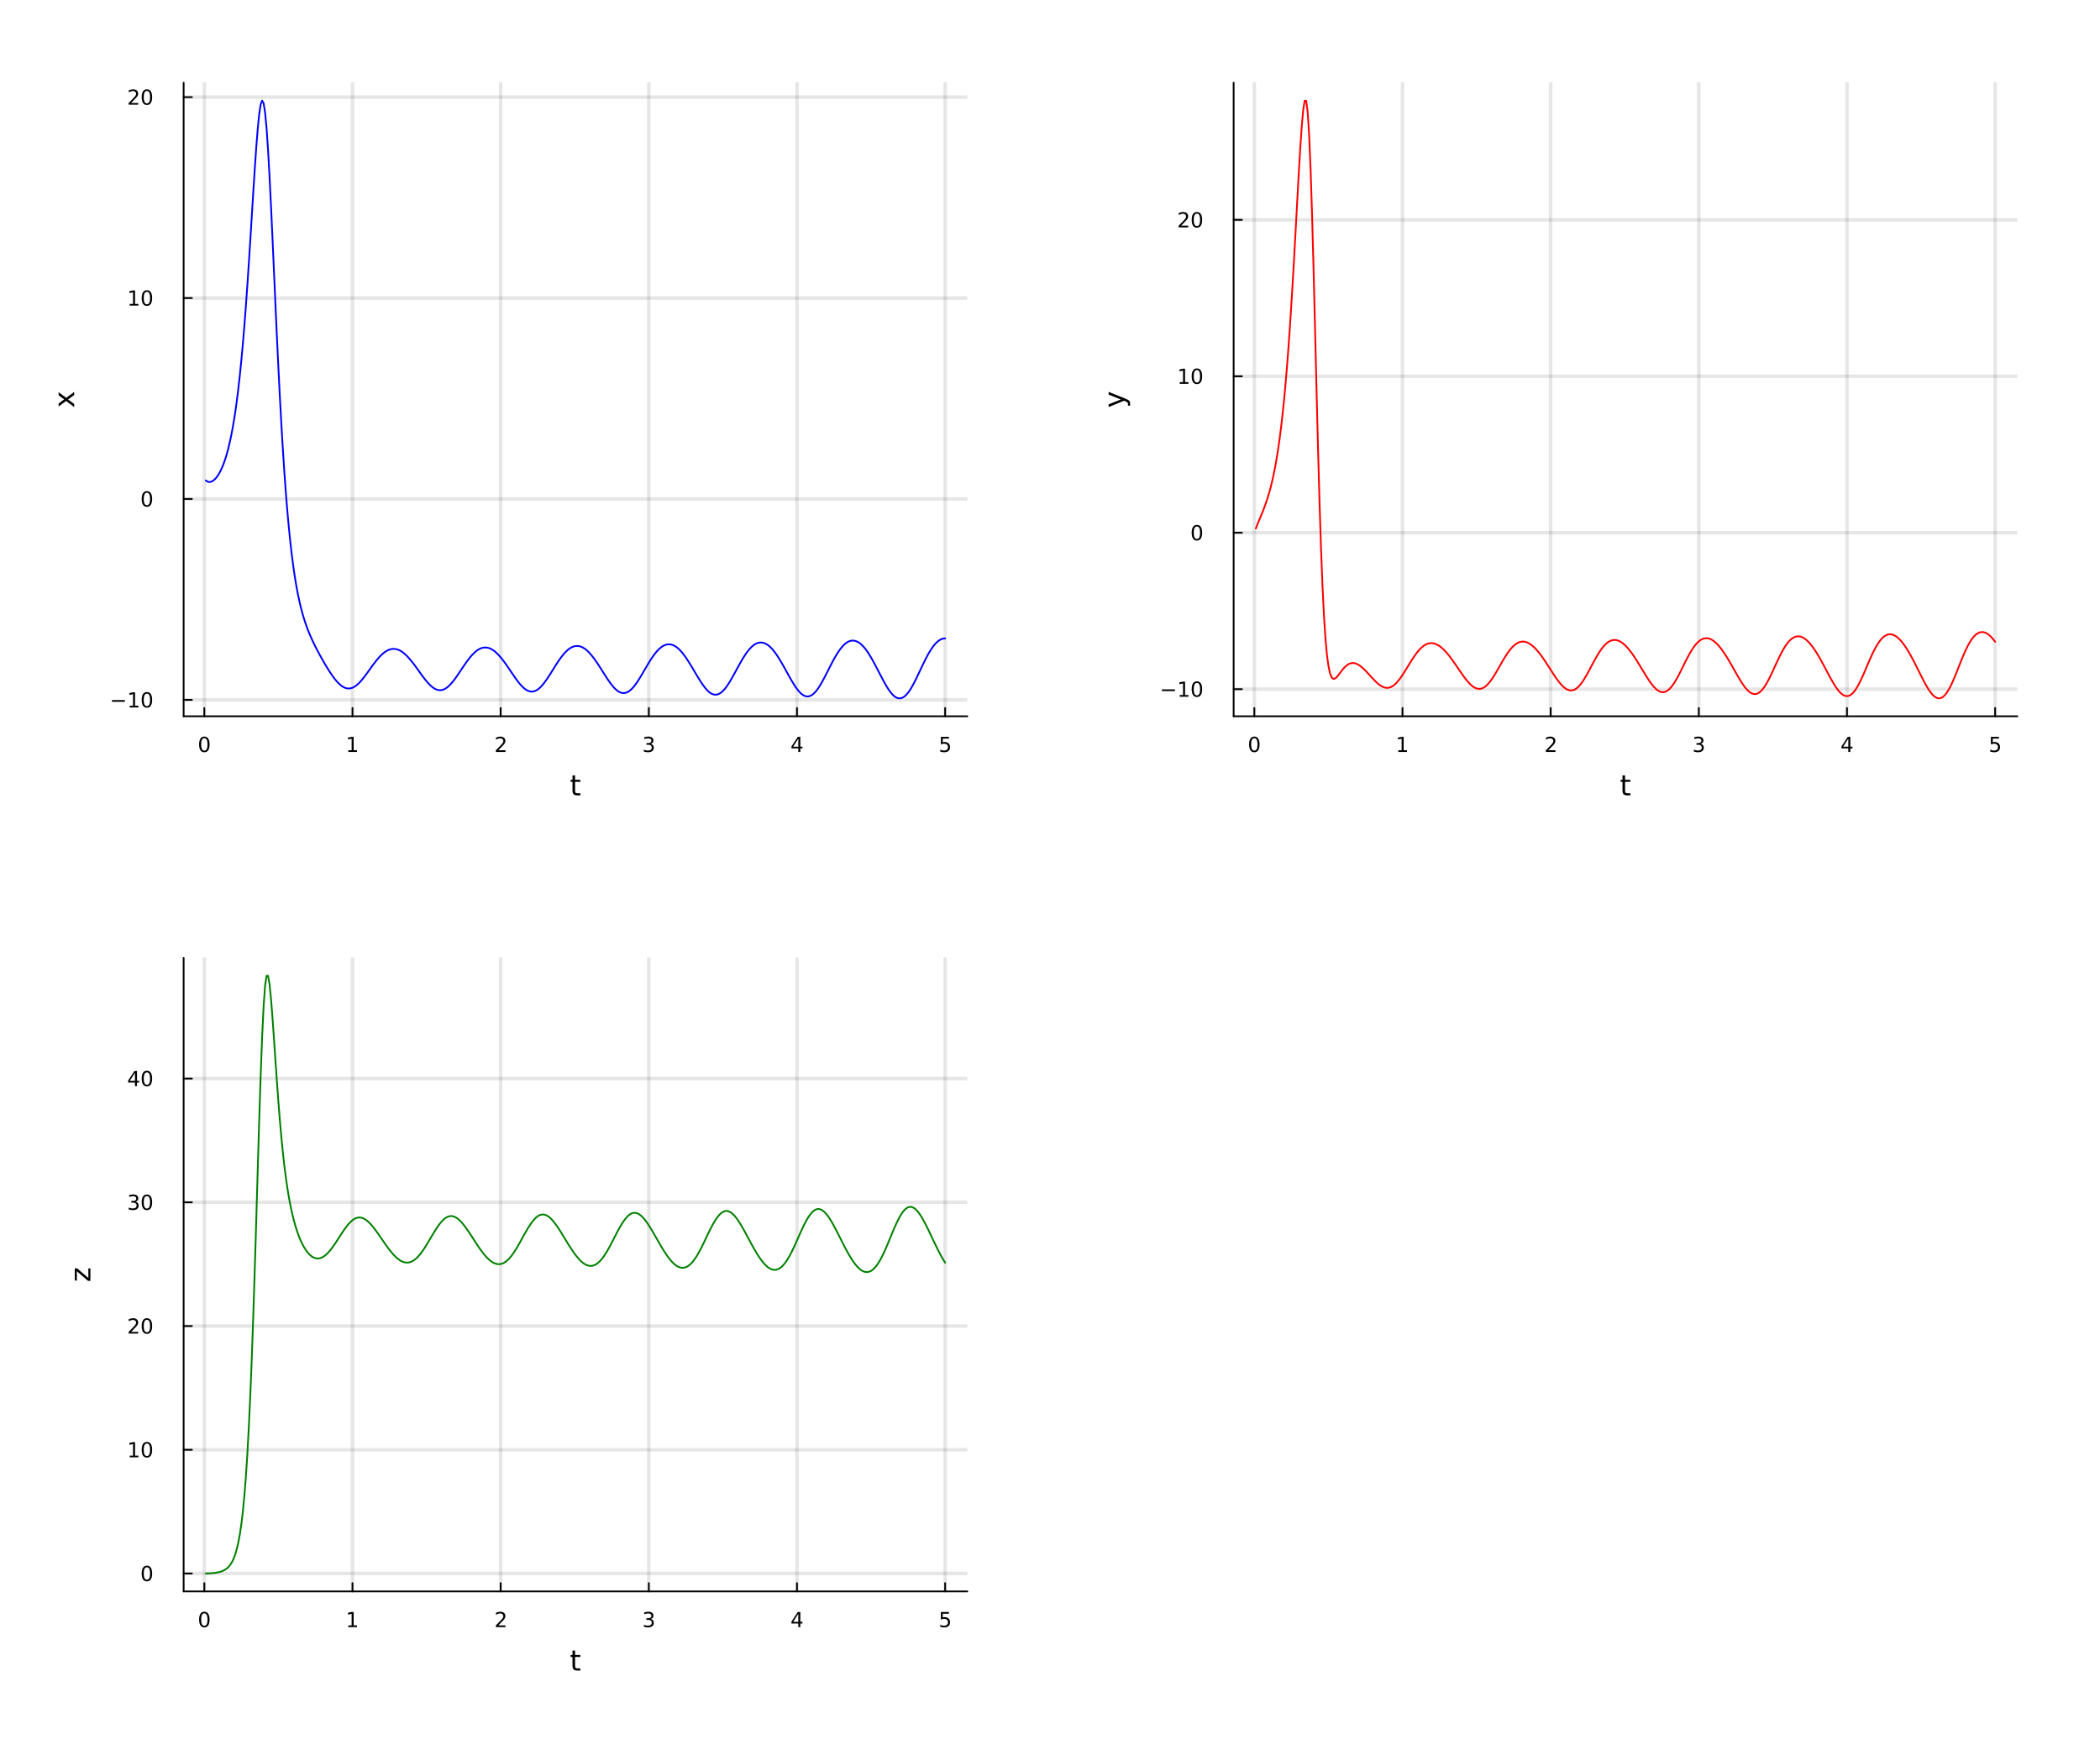 <?xml version="1.0" encoding="utf-8"?>
<svg xmlns="http://www.w3.org/2000/svg" xmlns:xlink="http://www.w3.org/1999/xlink" width="1200" height="1000" viewBox="0 0 4800 4000">
<rect x="0" y="0" width="4800" height="4000" fill="#333333" stroke="none"/>
<defs>
  <clipPath id="clip790">
    <rect x="0" y="0" width="4800" height="4000"/>
  </clipPath>
</defs>
<path clip-path="url(#clip790)" d="M0 4000 L4800 4000 L4800 0 L0 0  Z" fill="#ffffff" fill-rule="evenodd" fill-opacity="1"/>
<defs>
  <clipPath id="clip791">
    <rect x="960" y="0" width="3361" height="3361"/>
  </clipPath>
</defs>
<path clip-path="url(#clip790)" d="M419.747 1636.93 L2211.02 1636.93 L2211.02 188.976 L419.747 188.976  Z" fill="#ffffff" fill-rule="evenodd" fill-opacity="1"/>
<defs>
  <clipPath id="clip792">
    <rect x="419" y="188" width="1792" height="1449"/>
  </clipPath>
</defs>
<polyline clip-path="url(#clip792)" style="stroke:#000000; stroke-linecap:round; stroke-linejoin:round; stroke-width:8; stroke-opacity:0.1; fill:none" points="467.057,1636.93 467.057,188.976 "/>
<polyline clip-path="url(#clip792)" style="stroke:#000000; stroke-linecap:round; stroke-linejoin:round; stroke-width:8; stroke-opacity:0.1; fill:none" points="805.711,1636.93 805.711,188.976 "/>
<polyline clip-path="url(#clip792)" style="stroke:#000000; stroke-linecap:round; stroke-linejoin:round; stroke-width:8; stroke-opacity:0.1; fill:none" points="1144.36,1636.93 1144.36,188.976 "/>
<polyline clip-path="url(#clip792)" style="stroke:#000000; stroke-linecap:round; stroke-linejoin:round; stroke-width:8; stroke-opacity:0.1; fill:none" points="1483.02,1636.93 1483.02,188.976 "/>
<polyline clip-path="url(#clip792)" style="stroke:#000000; stroke-linecap:round; stroke-linejoin:round; stroke-width:8; stroke-opacity:0.1; fill:none" points="1821.67,1636.93 1821.67,188.976 "/>
<polyline clip-path="url(#clip792)" style="stroke:#000000; stroke-linecap:round; stroke-linejoin:round; stroke-width:8; stroke-opacity:0.1; fill:none" points="2160.33,1636.93 2160.33,188.976 "/>
<polyline clip-path="url(#clip790)" style="stroke:#000000; stroke-linecap:round; stroke-linejoin:round; stroke-width:4; stroke-opacity:1; fill:none" points="419.747,1636.93 2211.02,1636.93 "/>
<polyline clip-path="url(#clip790)" style="stroke:#000000; stroke-linecap:round; stroke-linejoin:round; stroke-width:4; stroke-opacity:1; fill:none" points="467.057,1636.93 467.057,1618.03 "/>
<polyline clip-path="url(#clip790)" style="stroke:#000000; stroke-linecap:round; stroke-linejoin:round; stroke-width:4; stroke-opacity:1; fill:none" points="805.711,1636.93 805.711,1618.03 "/>
<polyline clip-path="url(#clip790)" style="stroke:#000000; stroke-linecap:round; stroke-linejoin:round; stroke-width:4; stroke-opacity:1; fill:none" points="1144.36,1636.93 1144.36,1618.03 "/>
<polyline clip-path="url(#clip790)" style="stroke:#000000; stroke-linecap:round; stroke-linejoin:round; stroke-width:4; stroke-opacity:1; fill:none" points="1483.02,1636.93 1483.02,1618.03 "/>
<polyline clip-path="url(#clip790)" style="stroke:#000000; stroke-linecap:round; stroke-linejoin:round; stroke-width:4; stroke-opacity:1; fill:none" points="1821.67,1636.93 1821.67,1618.03 "/>
<polyline clip-path="url(#clip790)" style="stroke:#000000; stroke-linecap:round; stroke-linejoin:round; stroke-width:4; stroke-opacity:1; fill:none" points="2160.33,1636.93 2160.33,1618.03 "/>
<path clip-path="url(#clip790)" d="M467.057 1687.05 Q463.446 1687.05 461.617 1690.61 Q459.812 1694.15 459.812 1701.28 Q459.812 1708.39 461.617 1711.95 Q463.446 1715.5 467.057 1715.5 Q470.691 1715.5 472.497 1711.95 Q474.325 1708.39 474.325 1701.28 Q474.325 1694.15 472.497 1690.61 Q470.691 1687.05 467.057 1687.05 M467.057 1683.34 Q472.867 1683.34 475.923 1687.95 Q479.001 1692.53 479.001 1701.28 Q479.001 1710.01 475.923 1714.62 Q472.867 1719.2 467.057 1719.2 Q461.247 1719.2 458.168 1714.62 Q455.113 1710.01 455.113 1701.28 Q455.113 1692.53 458.168 1687.95 Q461.247 1683.34 467.057 1683.34 Z" fill="#000000" fill-rule="nonzero" fill-opacity="1" /><path clip-path="url(#clip790)" d="M796.093 1714.59 L803.732 1714.59 L803.732 1688.23 L795.422 1689.89 L795.422 1685.63 L803.686 1683.97 L808.361 1683.97 L808.361 1714.59 L816 1714.59 L816 1718.53 L796.093 1718.53 L796.093 1714.59 Z" fill="#000000" fill-rule="nonzero" fill-opacity="1" /><path clip-path="url(#clip790)" d="M1139.02 1714.59 L1155.34 1714.59 L1155.34 1718.53 L1133.39 1718.53 L1133.39 1714.59 Q1136.05 1711.84 1140.64 1707.21 Q1145.24 1702.56 1146.43 1701.21 Q1148.67 1698.69 1149.55 1696.95 Q1150.45 1695.19 1150.45 1693.5 Q1150.45 1690.75 1148.51 1689.01 Q1146.59 1687.28 1143.49 1687.28 Q1141.29 1687.28 1138.83 1688.04 Q1136.4 1688.81 1133.62 1690.36 L1133.62 1685.63 Q1136.45 1684.5 1138.9 1683.92 Q1141.36 1683.34 1143.39 1683.34 Q1148.76 1683.34 1151.96 1686.03 Q1155.15 1688.71 1155.15 1693.2 Q1155.15 1695.33 1154.34 1697.25 Q1153.55 1699.15 1151.45 1701.75 Q1150.87 1702.42 1147.77 1705.63 Q1144.67 1708.83 1139.02 1714.59 Z" fill="#000000" fill-rule="nonzero" fill-opacity="1" /><path clip-path="url(#clip790)" d="M1487.27 1699.89 Q1490.62 1700.61 1492.5 1702.88 Q1494.4 1705.15 1494.4 1708.48 Q1494.4 1713.6 1490.88 1716.4 Q1487.36 1719.2 1480.88 1719.2 Q1478.7 1719.2 1476.39 1718.76 Q1474.1 1718.34 1471.64 1717.49 L1471.64 1712.97 Q1473.59 1714.11 1475.9 1714.68 Q1478.22 1715.26 1480.74 1715.26 Q1485.14 1715.26 1487.43 1713.53 Q1489.74 1711.79 1489.74 1708.48 Q1489.74 1705.43 1487.59 1703.71 Q1485.46 1701.98 1481.64 1701.98 L1477.61 1701.98 L1477.61 1698.13 L1481.83 1698.13 Q1485.28 1698.13 1487.1 1696.77 Q1488.93 1695.38 1488.93 1692.79 Q1488.93 1690.12 1487.04 1688.71 Q1485.16 1687.28 1481.64 1687.28 Q1479.72 1687.28 1477.52 1687.69 Q1475.32 1688.11 1472.68 1688.99 L1472.68 1684.82 Q1475.35 1684.08 1477.66 1683.71 Q1480 1683.34 1482.06 1683.34 Q1487.38 1683.34 1490.48 1685.77 Q1493.59 1688.18 1493.59 1692.3 Q1493.59 1695.17 1491.94 1697.16 Q1490.3 1699.13 1487.27 1699.89 Z" fill="#000000" fill-rule="nonzero" fill-opacity="1" /><path clip-path="url(#clip790)" d="M1824.68 1688.04 L1812.88 1706.49 L1824.68 1706.49 L1824.68 1688.04 M1823.46 1683.97 L1829.34 1683.97 L1829.34 1706.49 L1834.27 1706.49 L1834.27 1710.38 L1829.34 1710.38 L1829.34 1718.53 L1824.68 1718.53 L1824.68 1710.38 L1809.08 1710.38 L1809.08 1705.87 L1823.46 1683.97 Z" fill="#000000" fill-rule="nonzero" fill-opacity="1" /><path clip-path="url(#clip790)" d="M2150.6 1683.97 L2168.96 1683.97 L2168.96 1687.9 L2154.89 1687.9 L2154.89 1696.37 Q2155.91 1696.03 2156.92 1695.87 Q2157.94 1695.68 2158.96 1695.68 Q2164.75 1695.68 2168.13 1698.85 Q2171.51 1702.02 2171.51 1707.44 Q2171.51 1713.02 2168.04 1716.12 Q2164.56 1719.2 2158.24 1719.2 Q2156.07 1719.2 2153.8 1718.83 Q2151.55 1718.46 2149.15 1717.72 L2149.15 1713.02 Q2151.23 1714.15 2153.45 1714.71 Q2155.67 1715.26 2158.15 1715.26 Q2162.16 1715.26 2164.49 1713.16 Q2166.83 1711.05 2166.83 1707.44 Q2166.83 1703.83 2164.49 1701.72 Q2162.16 1699.62 2158.15 1699.62 Q2156.28 1699.62 2154.4 1700.03 Q2152.55 1700.45 2150.6 1701.33 L2150.6 1683.97 Z" fill="#000000" fill-rule="nonzero" fill-opacity="1" /><path clip-path="url(#clip790)" d="M1314.45 1772.02 L1314.45 1782.14 L1326.51 1782.14 L1326.51 1786.7 L1314.45 1786.7 L1314.45 1806.05 Q1314.45 1810.41 1315.62 1811.65 Q1316.83 1812.89 1320.49 1812.89 L1326.51 1812.89 L1326.51 1817.79 L1320.49 1817.79 Q1313.71 1817.79 1311.14 1815.28 Q1308.56 1812.73 1308.56 1806.05 L1308.56 1786.7 L1304.26 1786.7 L1304.26 1782.14 L1308.56 1782.14 L1308.56 1772.02 L1314.45 1772.02 Z" fill="#000000" fill-rule="nonzero" fill-opacity="1" /><polyline clip-path="url(#clip792)" style="stroke:#000000; stroke-linecap:round; stroke-linejoin:round; stroke-width:8; stroke-opacity:0.1; fill:none" points="419.747,1599.45 2211.02,1599.45 "/>
<polyline clip-path="url(#clip792)" style="stroke:#000000; stroke-linecap:round; stroke-linejoin:round; stroke-width:8; stroke-opacity:0.1; fill:none" points="419.747,1140.3 2211.02,1140.3 "/>
<polyline clip-path="url(#clip792)" style="stroke:#000000; stroke-linecap:round; stroke-linejoin:round; stroke-width:8; stroke-opacity:0.1; fill:none" points="419.747,681.144 2211.02,681.144 "/>
<polyline clip-path="url(#clip792)" style="stroke:#000000; stroke-linecap:round; stroke-linejoin:round; stroke-width:8; stroke-opacity:0.1; fill:none" points="419.747,221.991 2211.02,221.991 "/>
<polyline clip-path="url(#clip790)" style="stroke:#000000; stroke-linecap:round; stroke-linejoin:round; stroke-width:4; stroke-opacity:1; fill:none" points="419.747,1636.93 419.747,188.976 "/>
<polyline clip-path="url(#clip790)" style="stroke:#000000; stroke-linecap:round; stroke-linejoin:round; stroke-width:4; stroke-opacity:1; fill:none" points="419.747,1599.45 438.645,1599.45 "/>
<polyline clip-path="url(#clip790)" style="stroke:#000000; stroke-linecap:round; stroke-linejoin:round; stroke-width:4; stroke-opacity:1; fill:none" points="419.747,1140.3 438.645,1140.3 "/>
<polyline clip-path="url(#clip790)" style="stroke:#000000; stroke-linecap:round; stroke-linejoin:round; stroke-width:4; stroke-opacity:1; fill:none" points="419.747,681.144 438.645,681.144 "/>
<polyline clip-path="url(#clip790)" style="stroke:#000000; stroke-linecap:round; stroke-linejoin:round; stroke-width:4; stroke-opacity:1; fill:none" points="419.747,221.991 438.645,221.991 "/>
<path clip-path="url(#clip790)" d="M255.872 1599.9 L285.548 1599.9 L285.548 1603.83 L255.872 1603.83 L255.872 1599.9 Z" fill="#000000" fill-rule="nonzero" fill-opacity="1" /><path clip-path="url(#clip790)" d="M296.451 1612.79 L304.09 1612.79 L304.09 1586.43 L295.78 1588.09 L295.78 1583.84 L304.043 1582.17 L308.719 1582.17 L308.719 1612.79 L316.358 1612.79 L316.358 1616.73 L296.451 1616.73 L296.451 1612.79 Z" fill="#000000" fill-rule="nonzero" fill-opacity="1" /><path clip-path="url(#clip790)" d="M335.803 1585.25 Q332.191 1585.25 330.363 1588.81 Q328.557 1592.35 328.557 1599.48 Q328.557 1606.59 330.363 1610.15 Q332.191 1613.7 335.803 1613.7 Q339.437 1613.7 341.242 1610.15 Q343.071 1606.59 343.071 1599.48 Q343.071 1592.35 341.242 1588.81 Q339.437 1585.25 335.803 1585.25 M335.803 1581.54 Q341.613 1581.54 344.668 1586.15 Q347.747 1590.73 347.747 1599.48 Q347.747 1608.21 344.668 1612.82 Q341.613 1617.4 335.803 1617.4 Q329.992 1617.4 326.914 1612.82 Q323.858 1608.21 323.858 1599.48 Q323.858 1590.73 326.914 1586.15 Q329.992 1581.54 335.803 1581.54 Z" fill="#000000" fill-rule="nonzero" fill-opacity="1" /><path clip-path="url(#clip790)" d="M335.803 1126.09 Q332.191 1126.09 330.363 1129.66 Q328.557 1133.2 328.557 1140.33 Q328.557 1147.44 330.363 1151 Q332.191 1154.54 335.803 1154.54 Q339.437 1154.54 341.242 1151 Q343.071 1147.44 343.071 1140.33 Q343.071 1133.2 341.242 1129.66 Q339.437 1126.09 335.803 1126.09 M335.803 1122.39 Q341.613 1122.39 344.668 1127 Q347.747 1131.58 347.747 1140.33 Q347.747 1149.06 344.668 1153.66 Q341.613 1158.25 335.803 1158.25 Q329.992 1158.25 326.914 1153.66 Q323.858 1149.06 323.858 1140.33 Q323.858 1131.58 326.914 1127 Q329.992 1122.39 335.803 1122.39 Z" fill="#000000" fill-rule="nonzero" fill-opacity="1" /><path clip-path="url(#clip790)" d="M296.451 694.488 L304.09 694.488 L304.09 668.123 L295.78 669.789 L295.78 665.53 L304.043 663.864 L308.719 663.864 L308.719 694.488 L316.358 694.488 L316.358 698.424 L296.451 698.424 L296.451 694.488 Z" fill="#000000" fill-rule="nonzero" fill-opacity="1" /><path clip-path="url(#clip790)" d="M335.803 666.942 Q332.191 666.942 330.363 670.507 Q328.557 674.049 328.557 681.178 Q328.557 688.285 330.363 691.85 Q332.191 695.391 335.803 695.391 Q339.437 695.391 341.242 691.85 Q343.071 688.285 343.071 681.178 Q343.071 674.049 341.242 670.507 Q339.437 666.942 335.803 666.942 M335.803 663.239 Q341.613 663.239 344.668 667.845 Q347.747 672.428 347.747 681.178 Q347.747 689.905 344.668 694.512 Q341.613 699.095 335.803 699.095 Q329.992 699.095 326.914 694.512 Q323.858 689.905 323.858 681.178 Q323.858 672.428 326.914 667.845 Q329.992 663.239 335.803 663.239 Z" fill="#000000" fill-rule="nonzero" fill-opacity="1" /><path clip-path="url(#clip790)" d="M299.669 235.336 L315.988 235.336 L315.988 239.271 L294.044 239.271 L294.044 235.336 Q296.706 232.581 301.289 227.952 Q305.895 223.299 307.076 221.956 Q309.321 219.433 310.201 217.697 Q311.104 215.938 311.104 214.248 Q311.104 211.494 309.159 209.757 Q307.238 208.021 304.136 208.021 Q301.937 208.021 299.483 208.785 Q297.053 209.549 294.275 211.1 L294.275 206.378 Q297.099 205.244 299.553 204.665 Q302.006 204.086 304.043 204.086 Q309.414 204.086 312.608 206.771 Q315.803 209.457 315.803 213.947 Q315.803 216.077 314.992 217.998 Q314.205 219.896 312.099 222.489 Q311.52 223.16 308.418 226.378 Q305.317 229.572 299.669 235.336 Z" fill="#000000" fill-rule="nonzero" fill-opacity="1" /><path clip-path="url(#clip790)" d="M335.803 207.79 Q332.191 207.79 330.363 211.355 Q328.557 214.896 328.557 222.026 Q328.557 229.132 330.363 232.697 Q332.191 236.239 335.803 236.239 Q339.437 236.239 341.242 232.697 Q343.071 229.132 343.071 222.026 Q343.071 214.896 341.242 211.355 Q339.437 207.79 335.803 207.79 M335.803 204.086 Q341.613 204.086 344.668 208.693 Q347.747 213.276 347.747 222.026 Q347.747 230.753 344.668 235.359 Q341.613 239.942 335.803 239.942 Q329.992 239.942 326.914 235.359 Q323.858 230.753 323.858 222.026 Q323.858 213.276 326.914 208.693 Q329.992 204.086 335.803 204.086 Z" fill="#000000" fill-rule="nonzero" fill-opacity="1" /><path clip-path="url(#clip790)" d="M133.968 896.337 L151.315 909.228 L169.616 895.669 L169.616 902.576 L155.612 912.952 L169.616 923.328 L169.616 930.235 L150.965 916.389 L133.968 929.057 L133.968 922.15 L146.668 912.697 L133.968 903.244 L133.968 896.337 Z" fill="#000000" fill-rule="nonzero" fill-opacity="1" /><polyline clip-path="url(#clip792)" style="stroke:#0000ff; stroke-linecap:round; stroke-linejoin:round; stroke-width:4; stroke-opacity:1; fill:none" points="470.443,1098.15 473.83,1100.45 477.217,1101.48 480.603,1101.41 483.99,1100.36 487.376,1098.39 490.763,1095.56 494.149,1091.87 497.536,1087.33 500.922,1081.92 504.309,1075.57 507.695,1068.24 511.082,1059.84 514.468,1050.27 517.855,1039.42 521.242,1027.15 524.628,1013.31 528.015,997.737 531.401,980.241 534.788,960.623 538.174,938.661 541.561,914.129 544.947,886.797 548.334,856.444 551.72,822.843 555.107,785.82 558.494,745.279 561.88,701.224 565.267,653.787 568.653,603.261 572.04,550.27 575.426,495.792 578.813,441.13 582.199,388.067 585.586,338.818 588.972,295.803 592.359,261.636 595.745,238.994 599.132,229.956 602.519,235.827 605.905,257.024 609.292,293.068 612.678,342.45 616.065,402.661 619.451,470.977 622.838,544.559 626.224,620.534 629.611,696.561 632.997,770.754 636.384,841.679 639.77,908.349 643.157,970.178 646.544,1026.93 649.93,1078.56 653.317,1125.15 656.703,1166.96 660.09,1204.31 663.476,1237.57 666.863,1267.11 670.249,1293.29 673.636,1316.5 677.022,1337.1 680.409,1355.39 683.796,1371.66 687.182,1386.17 690.569,1399.17 693.955,1410.92 697.342,1421.6 700.728,1431.38 704.115,1440.39 707.501,1448.77 710.888,1456.63 714.274,1464.08 717.661,1471.19 721.047,1478.02 724.434,1484.63 727.821,1491.04 731.207,1497.28 734.594,1503.39 737.98,1509.38 741.367,1515.24 744.753,1520.98 748.14,1526.56 751.526,1531.97 754.913,1537.19 758.299,1542.19 761.686,1546.95 765.072,1551.43 768.459,1555.59 771.846,1559.4 775.232,1562.82 778.619,1565.81 782.005,1568.35 785.392,1570.4 788.778,1571.94 792.165,1572.97 795.551,1573.46 798.938,1573.41 802.324,1572.82 805.711,1571.7 809.097,1570.06 812.484,1567.93 815.871,1565.33 819.257,1562.29 822.644,1558.86 826.03,1555.09 829.417,1551.03 832.803,1546.73 836.19,1542.24 839.576,1537.61 842.963,1532.91 846.349,1528.18 849.736,1523.47 853.123,1518.84 856.509,1514.33 859.896,1509.99 863.282,1505.88 866.669,1502.03 870.055,1498.46 873.442,1495.21 876.828,1492.3 880.215,1489.76 883.601,1487.59 886.988,1485.83 890.374,1484.48 893.761,1483.54 897.148,1483.03 900.534,1482.93 903.921,1483.25 907.307,1483.97 910.694,1485.11 914.08,1486.66 917.467,1488.61 920.853,1490.95 924.24,1493.65 927.626,1496.7 931.013,1500.07 934.399,1503.73 937.786,1507.64 941.173,1511.76 944.559,1516.08 947.946,1520.55 951.332,1525.15 954.719,1529.82 958.105,1534.53 961.492,1539.24 964.878,1543.88 968.265,1548.43 971.651,1552.81 975.038,1556.99 978.425,1560.89 981.811,1564.48 985.198,1567.71 988.584,1570.54 991.971,1572.92 995.357,1574.81 998.744,1576.2 1002.13,1577.06 1005.52,1577.37 1008.9,1577.12 1012.29,1576.31 1015.68,1574.95 1019.06,1573.05 1022.45,1570.64 1025.84,1567.73 1029.22,1564.37 1032.61,1560.62 1036,1556.51 1039.38,1552.1 1042.77,1547.43 1046.16,1542.58 1049.54,1537.59 1052.93,1532.51 1056.31,1527.42 1059.7,1522.38 1063.09,1517.44 1066.47,1512.65 1069.86,1508.06 1073.25,1503.7 1076.63,1499.62 1080.02,1495.86 1083.41,1492.43 1086.79,1489.37 1090.18,1486.7 1093.57,1484.44 1096.95,1482.62 1100.34,1481.23 1103.73,1480.3 1107.11,1479.81 1110.5,1479.75 1113.89,1480.14 1117.27,1480.98 1120.66,1482.25 1124.05,1483.96 1127.43,1486.08 1130.82,1488.61 1134.21,1491.52 1137.59,1494.78 1140.98,1498.38 1144.36,1502.26 1147.75,1506.41 1151.14,1510.79 1154.52,1515.38 1157.91,1520.13 1161.3,1525.02 1164.68,1530 1168.07,1535.03 1171.46,1540.05 1174.84,1545.02 1178.23,1549.88 1181.62,1554.58 1185,1559.04 1188.39,1563.2 1191.78,1567.01 1195.16,1570.44 1198.55,1573.43 1201.94,1575.94 1205.32,1577.93 1208.71,1579.38 1212.1,1580.26 1215.48,1580.54 1218.87,1580.24 1222.26,1579.33 1225.64,1577.83 1229.03,1575.76 1232.42,1573.13 1235.8,1569.97 1239.19,1566.33 1242.57,1562.27 1245.96,1557.83 1249.35,1553.07 1252.73,1548.06 1256.12,1542.85 1259.51,1537.5 1262.89,1532.07 1266.28,1526.62 1269.67,1521.23 1273.05,1515.95 1276.44,1510.85 1279.83,1505.97 1283.21,1501.35 1286.6,1497.03 1289.99,1493.05 1293.37,1489.44 1296.76,1486.22 1300.15,1483.43 1303.53,1481.07 1306.92,1479.17 1310.31,1477.73 1313.69,1476.77 1317.08,1476.3 1320.47,1476.28 1323.85,1476.73 1327.24,1477.63 1330.62,1479 1334.01,1480.82 1337.4,1483.09 1340.78,1485.79 1344.17,1488.9 1347.56,1492.4 1350.94,1496.25 1354.33,1500.42 1357.72,1504.87 1361.1,1509.56 1364.49,1514.46 1367.88,1519.54 1371.26,1524.75 1374.65,1530.06 1378.04,1535.41 1381.42,1540.76 1384.81,1546.04 1388.2,1551.22 1391.58,1556.22 1394.97,1560.98 1398.36,1565.45 1401.74,1569.55 1405.13,1573.22 1408.52,1576.42 1411.9,1579.09 1415.29,1581.21 1418.67,1582.73 1422.06,1583.65 1425.45,1583.94 1428.83,1583.6 1432.22,1582.61 1435.61,1581 1438.99,1578.77 1442.38,1575.95 1445.77,1572.55 1449.15,1568.63 1452.54,1564.25 1455.93,1559.46 1459.31,1554.33 1462.7,1548.94 1466.09,1543.34 1469.47,1537.61 1472.86,1531.8 1476.25,1525.98 1479.63,1520.21 1483.02,1514.57 1486.41,1509.11 1489.79,1503.9 1493.18,1498.99 1496.57,1494.4 1499.95,1490.18 1503.34,1486.36 1506.72,1482.96 1510.11,1480 1513.5,1477.52 1516.88,1475.51 1520.27,1474.01 1523.66,1473 1527.04,1472.5 1530.43,1472.51 1533.82,1472.99 1537.2,1473.95 1540.59,1475.38 1543.98,1477.29 1547.36,1479.67 1550.75,1482.51 1554.14,1485.79 1557.52,1489.49 1560.91,1493.58 1564.3,1498.03 1567.68,1502.79 1571.07,1507.83 1574.46,1513.08 1577.84,1518.5 1581.23,1524.07 1584.62,1529.74 1588,1535.47 1591.39,1541.18 1594.77,1546.83 1598.16,1552.36 1601.55,1557.7 1604.93,1562.8 1608.32,1567.59 1611.71,1572.01 1615.09,1575.99 1618.48,1579.46 1621.87,1582.36 1625.25,1584.66 1628.64,1586.32 1632.03,1587.31 1635.41,1587.63 1638.8,1587.27 1642.19,1586.23 1645.57,1584.51 1648.96,1582.14 1652.35,1579.13 1655.73,1575.52 1659.12,1571.34 1662.51,1566.64 1665.89,1561.49 1669.28,1555.98 1672.67,1550.18 1676.05,1544.16 1679.44,1538.01 1682.82,1531.78 1686.21,1525.55 1689.6,1519.38 1692.98,1513.35 1696.37,1507.51 1699.76,1501.93 1703.14,1496.68 1706.53,1491.79 1709.92,1487.29 1713.3,1483.21 1716.69,1479.59 1720.08,1476.44 1723.46,1473.79 1726.85,1471.66 1730.24,1470.04 1733.62,1468.96 1737.01,1468.41 1740.4,1468.4 1743.78,1468.91 1747.17,1469.91 1750.56,1471.4 1753.94,1473.38 1757.33,1475.86 1760.72,1478.82 1764.1,1482.26 1767.49,1486.14 1770.87,1490.45 1774.26,1495.15 1777.65,1500.2 1781.03,1505.56 1784.42,1511.17 1787.81,1516.97 1791.19,1522.9 1794.58,1528.95 1797.97,1535.07 1801.35,1541.19 1804.74,1547.25 1808.13,1553.19 1811.51,1558.93 1814.9,1564.43 1818.29,1569.6 1821.67,1574.38 1825.06,1578.71 1828.45,1582.51 1831.83,1585.71 1835.22,1588.25 1838.61,1590.1 1841.99,1591.24 1845.38,1591.64 1848.77,1591.31 1852.15,1590.25 1855.54,1588.46 1858.93,1585.96 1862.31,1582.78 1865.7,1578.94 1869.08,1574.5 1872.47,1569.49 1875.86,1563.98 1879.24,1558.07 1882.63,1551.85 1886.02,1545.4 1889.4,1538.79 1892.79,1532.11 1896.18,1525.43 1899.56,1518.82 1902.95,1512.35 1906.34,1506.09 1909.72,1500.11 1913.11,1494.48 1916.5,1489.23 1919.88,1484.41 1923.27,1480.04 1926.66,1476.15 1930.04,1472.77 1933.43,1469.91 1936.82,1467.6 1940.2,1465.84 1943.59,1464.65 1946.98,1464.01 1950.36,1463.95 1953.75,1464.43 1957.13,1465.44 1960.52,1466.96 1963.91,1469 1967.29,1471.57 1970.68,1474.65 1974.07,1478.24 1977.45,1482.3 1980.84,1486.82 1984.23,1491.77 1987.61,1497.09 1991,1502.74 1994.39,1508.68 1997.77,1514.83 2001.16,1521.14 2004.55,1527.58 2007.93,1534.11 2011.32,1540.66 2014.71,1547.16 2018.09,1553.55 2021.48,1559.75 2024.87,1565.7 2028.25,1571.33 2031.64,1576.55 2035.03,1581.3 2038.41,1585.49 2041.8,1589.05 2045.18,1591.9 2048.57,1594.02 2051.96,1595.38 2055.34,1595.95 2058.73,1595.73 2062.12,1594.71 2065.5,1592.91 2068.89,1590.33 2072.28,1587.02 2075.66,1582.98 2079.05,1578.28 2082.44,1572.96 2085.82,1567.09 2089.21,1560.78 2092.6,1554.13 2095.98,1547.22 2099.37,1540.14 2102.76,1532.97 2106.14,1525.79 2109.53,1518.68 2112.92,1511.73 2116.3,1505 2119.69,1498.57 2123.08,1492.51 2126.46,1486.86 2129.85,1481.65 2133.23,1476.93 2136.62,1472.71 2140.01,1469.03 2143.39,1465.91 2146.78,1463.37 2150.17,1461.41 2153.55,1460.05 2156.94,1459.28 2160.33,1459.11 "/>
<path clip-path="url(#clip790)" d="M2819.75 1636.93 L4611.02 1636.93 L4611.02 188.976 L2819.75 188.976  Z" fill="#ffffff" fill-rule="evenodd" fill-opacity="1"/>
<defs>
  <clipPath id="clip793">
    <rect x="2819" y="188" width="1792" height="1449"/>
  </clipPath>
</defs>
<polyline clip-path="url(#clip793)" style="stroke:#000000; stroke-linecap:round; stroke-linejoin:round; stroke-width:8; stroke-opacity:0.1; fill:none" points="2867.06,1636.93 2867.06,188.976 "/>
<polyline clip-path="url(#clip793)" style="stroke:#000000; stroke-linecap:round; stroke-linejoin:round; stroke-width:8; stroke-opacity:0.1; fill:none" points="3205.71,1636.93 3205.71,188.976 "/>
<polyline clip-path="url(#clip793)" style="stroke:#000000; stroke-linecap:round; stroke-linejoin:round; stroke-width:8; stroke-opacity:0.1; fill:none" points="3544.36,1636.93 3544.36,188.976 "/>
<polyline clip-path="url(#clip793)" style="stroke:#000000; stroke-linecap:round; stroke-linejoin:round; stroke-width:8; stroke-opacity:0.1; fill:none" points="3883.02,1636.93 3883.02,188.976 "/>
<polyline clip-path="url(#clip793)" style="stroke:#000000; stroke-linecap:round; stroke-linejoin:round; stroke-width:8; stroke-opacity:0.1; fill:none" points="4221.67,1636.93 4221.67,188.976 "/>
<polyline clip-path="url(#clip793)" style="stroke:#000000; stroke-linecap:round; stroke-linejoin:round; stroke-width:8; stroke-opacity:0.1; fill:none" points="4560.33,1636.93 4560.33,188.976 "/>
<polyline clip-path="url(#clip790)" style="stroke:#000000; stroke-linecap:round; stroke-linejoin:round; stroke-width:4; stroke-opacity:1; fill:none" points="2819.75,1636.93 4611.02,1636.93 "/>
<polyline clip-path="url(#clip790)" style="stroke:#000000; stroke-linecap:round; stroke-linejoin:round; stroke-width:4; stroke-opacity:1; fill:none" points="2867.06,1636.93 2867.06,1618.03 "/>
<polyline clip-path="url(#clip790)" style="stroke:#000000; stroke-linecap:round; stroke-linejoin:round; stroke-width:4; stroke-opacity:1; fill:none" points="3205.71,1636.93 3205.71,1618.03 "/>
<polyline clip-path="url(#clip790)" style="stroke:#000000; stroke-linecap:round; stroke-linejoin:round; stroke-width:4; stroke-opacity:1; fill:none" points="3544.36,1636.93 3544.36,1618.03 "/>
<polyline clip-path="url(#clip790)" style="stroke:#000000; stroke-linecap:round; stroke-linejoin:round; stroke-width:4; stroke-opacity:1; fill:none" points="3883.02,1636.93 3883.02,1618.03 "/>
<polyline clip-path="url(#clip790)" style="stroke:#000000; stroke-linecap:round; stroke-linejoin:round; stroke-width:4; stroke-opacity:1; fill:none" points="4221.67,1636.93 4221.67,1618.03 "/>
<polyline clip-path="url(#clip790)" style="stroke:#000000; stroke-linecap:round; stroke-linejoin:round; stroke-width:4; stroke-opacity:1; fill:none" points="4560.33,1636.93 4560.33,1618.03 "/>
<path clip-path="url(#clip790)" d="M2867.06 1687.05 Q2863.45 1687.05 2861.62 1690.61 Q2859.81 1694.15 2859.81 1701.28 Q2859.81 1708.39 2861.62 1711.95 Q2863.45 1715.5 2867.06 1715.5 Q2870.69 1715.5 2872.5 1711.95 Q2874.33 1708.39 2874.33 1701.28 Q2874.33 1694.15 2872.5 1690.61 Q2870.69 1687.05 2867.06 1687.05 M2867.06 1683.34 Q2872.87 1683.34 2875.92 1687.95 Q2879 1692.53 2879 1701.28 Q2879 1710.01 2875.92 1714.62 Q2872.87 1719.2 2867.06 1719.2 Q2861.25 1719.2 2858.17 1714.62 Q2855.11 1710.01 2855.11 1701.28 Q2855.11 1692.53 2858.17 1687.95 Q2861.25 1683.34 2867.06 1683.34 Z" fill="#000000" fill-rule="nonzero" fill-opacity="1" /><path clip-path="url(#clip790)" d="M3196.09 1714.59 L3203.73 1714.59 L3203.73 1688.23 L3195.42 1689.89 L3195.42 1685.63 L3203.69 1683.97 L3208.36 1683.97 L3208.36 1714.59 L3216 1714.59 L3216 1718.53 L3196.09 1718.53 L3196.09 1714.59 Z" fill="#000000" fill-rule="nonzero" fill-opacity="1" /><path clip-path="url(#clip790)" d="M3539.02 1714.59 L3555.34 1714.59 L3555.34 1718.53 L3533.39 1718.53 L3533.39 1714.59 Q3536.05 1711.84 3540.64 1707.21 Q3545.24 1702.56 3546.43 1701.21 Q3548.67 1698.69 3549.55 1696.95 Q3550.45 1695.19 3550.45 1693.5 Q3550.45 1690.75 3548.51 1689.01 Q3546.59 1687.28 3543.49 1687.28 Q3541.29 1687.28 3538.83 1688.04 Q3536.4 1688.81 3533.62 1690.36 L3533.62 1685.63 Q3536.45 1684.5 3538.9 1683.92 Q3541.36 1683.34 3543.39 1683.34 Q3548.76 1683.34 3551.96 1686.03 Q3555.15 1688.71 3555.15 1693.2 Q3555.15 1695.33 3554.34 1697.25 Q3553.55 1699.15 3551.45 1701.75 Q3550.87 1702.42 3547.77 1705.63 Q3544.67 1708.83 3539.02 1714.59 Z" fill="#000000" fill-rule="nonzero" fill-opacity="1" /><path clip-path="url(#clip790)" d="M3887.27 1699.89 Q3890.62 1700.61 3892.5 1702.88 Q3894.4 1705.15 3894.4 1708.48 Q3894.4 1713.6 3890.88 1716.4 Q3887.36 1719.2 3880.88 1719.2 Q3878.7 1719.2 3876.39 1718.76 Q3874.1 1718.34 3871.64 1717.49 L3871.64 1712.97 Q3873.59 1714.11 3875.9 1714.68 Q3878.22 1715.26 3880.74 1715.26 Q3885.14 1715.26 3887.43 1713.53 Q3889.74 1711.79 3889.74 1708.48 Q3889.74 1705.43 3887.59 1703.71 Q3885.46 1701.98 3881.64 1701.98 L3877.61 1701.98 L3877.61 1698.13 L3881.83 1698.13 Q3885.28 1698.13 3887.1 1696.77 Q3888.93 1695.38 3888.93 1692.79 Q3888.93 1690.12 3887.04 1688.71 Q3885.16 1687.28 3881.64 1687.28 Q3879.72 1687.28 3877.52 1687.69 Q3875.32 1688.11 3872.68 1688.99 L3872.68 1684.82 Q3875.35 1684.08 3877.66 1683.71 Q3880 1683.34 3882.06 1683.34 Q3887.38 1683.34 3890.48 1685.77 Q3893.59 1688.18 3893.59 1692.3 Q3893.59 1695.17 3891.94 1697.16 Q3890.3 1699.13 3887.27 1699.89 Z" fill="#000000" fill-rule="nonzero" fill-opacity="1" /><path clip-path="url(#clip790)" d="M4224.68 1688.04 L4212.88 1706.49 L4224.68 1706.49 L4224.68 1688.04 M4223.46 1683.97 L4229.34 1683.97 L4229.34 1706.49 L4234.27 1706.49 L4234.27 1710.38 L4229.34 1710.38 L4229.34 1718.53 L4224.68 1718.53 L4224.68 1710.38 L4209.08 1710.38 L4209.08 1705.87 L4223.46 1683.97 Z" fill="#000000" fill-rule="nonzero" fill-opacity="1" /><path clip-path="url(#clip790)" d="M4550.6 1683.97 L4568.96 1683.97 L4568.96 1687.9 L4554.89 1687.9 L4554.89 1696.37 Q4555.91 1696.03 4556.92 1695.87 Q4557.94 1695.68 4558.96 1695.68 Q4564.75 1695.68 4568.13 1698.85 Q4571.51 1702.02 4571.51 1707.44 Q4571.51 1713.02 4568.04 1716.12 Q4564.56 1719.2 4558.24 1719.2 Q4556.07 1719.2 4553.8 1718.83 Q4551.55 1718.46 4549.15 1717.72 L4549.15 1713.02 Q4551.23 1714.15 4553.45 1714.71 Q4555.67 1715.26 4558.15 1715.26 Q4562.16 1715.26 4564.49 1713.16 Q4566.83 1711.05 4566.83 1707.44 Q4566.83 1703.83 4564.49 1701.72 Q4562.16 1699.62 4558.15 1699.62 Q4556.28 1699.62 4554.4 1700.03 Q4552.55 1700.45 4550.6 1701.33 L4550.6 1683.97 Z" fill="#000000" fill-rule="nonzero" fill-opacity="1" /><path clip-path="url(#clip790)" d="M3714.45 1772.02 L3714.45 1782.14 L3726.51 1782.14 L3726.51 1786.7 L3714.45 1786.7 L3714.45 1806.05 Q3714.45 1810.41 3715.62 1811.65 Q3716.83 1812.89 3720.49 1812.89 L3726.51 1812.89 L3726.51 1817.79 L3720.49 1817.79 Q3713.71 1817.79 3711.14 1815.28 Q3708.56 1812.73 3708.56 1806.05 L3708.56 1786.7 L3704.26 1786.7 L3704.26 1782.14 L3708.56 1782.14 L3708.56 1772.02 L3714.45 1772.02 Z" fill="#000000" fill-rule="nonzero" fill-opacity="1" /><polyline clip-path="url(#clip793)" style="stroke:#000000; stroke-linecap:round; stroke-linejoin:round; stroke-width:8; stroke-opacity:0.1; fill:none" points="2819.75,1574.98 4611.02,1574.98 "/>
<polyline clip-path="url(#clip793)" style="stroke:#000000; stroke-linecap:round; stroke-linejoin:round; stroke-width:8; stroke-opacity:0.1; fill:none" points="2819.75,1217.45 4611.02,1217.45 "/>
<polyline clip-path="url(#clip793)" style="stroke:#000000; stroke-linecap:round; stroke-linejoin:round; stroke-width:8; stroke-opacity:0.1; fill:none" points="2819.75,859.922 4611.02,859.922 "/>
<polyline clip-path="url(#clip793)" style="stroke:#000000; stroke-linecap:round; stroke-linejoin:round; stroke-width:8; stroke-opacity:0.1; fill:none" points="2819.75,502.39 4611.02,502.39 "/>
<polyline clip-path="url(#clip790)" style="stroke:#000000; stroke-linecap:round; stroke-linejoin:round; stroke-width:4; stroke-opacity:1; fill:none" points="2819.75,1636.93 2819.75,188.976 "/>
<polyline clip-path="url(#clip790)" style="stroke:#000000; stroke-linecap:round; stroke-linejoin:round; stroke-width:4; stroke-opacity:1; fill:none" points="2819.75,1574.98 2838.64,1574.98 "/>
<polyline clip-path="url(#clip790)" style="stroke:#000000; stroke-linecap:round; stroke-linejoin:round; stroke-width:4; stroke-opacity:1; fill:none" points="2819.75,1217.45 2838.64,1217.45 "/>
<polyline clip-path="url(#clip790)" style="stroke:#000000; stroke-linecap:round; stroke-linejoin:round; stroke-width:4; stroke-opacity:1; fill:none" points="2819.75,859.922 2838.64,859.922 "/>
<polyline clip-path="url(#clip790)" style="stroke:#000000; stroke-linecap:round; stroke-linejoin:round; stroke-width:4; stroke-opacity:1; fill:none" points="2819.75,502.39 2838.64,502.39 "/>
<path clip-path="url(#clip790)" d="M2655.87 1575.44 L2685.55 1575.44 L2685.55 1579.37 L2655.87 1579.37 L2655.87 1575.44 Z" fill="#000000" fill-rule="nonzero" fill-opacity="1" /><path clip-path="url(#clip790)" d="M2696.45 1588.33 L2704.09 1588.33 L2704.09 1561.96 L2695.78 1563.63 L2695.78 1559.37 L2704.04 1557.7 L2708.72 1557.7 L2708.72 1588.33 L2716.36 1588.33 L2716.36 1592.26 L2696.45 1592.26 L2696.45 1588.33 Z" fill="#000000" fill-rule="nonzero" fill-opacity="1" /><path clip-path="url(#clip790)" d="M2735.8 1560.78 Q2732.19 1560.78 2730.36 1564.35 Q2728.56 1567.89 2728.56 1575.02 Q2728.56 1582.13 2730.36 1585.69 Q2732.19 1589.23 2735.8 1589.23 Q2739.44 1589.23 2741.24 1585.69 Q2743.07 1582.13 2743.07 1575.02 Q2743.07 1567.89 2741.24 1564.35 Q2739.44 1560.78 2735.8 1560.78 M2735.8 1557.08 Q2741.61 1557.08 2744.67 1561.69 Q2747.75 1566.27 2747.75 1575.02 Q2747.75 1583.75 2744.67 1588.35 Q2741.61 1592.94 2735.8 1592.94 Q2729.99 1592.94 2726.91 1588.35 Q2723.86 1583.75 2723.86 1575.02 Q2723.86 1566.27 2726.91 1561.69 Q2729.99 1557.08 2735.8 1557.08 Z" fill="#000000" fill-rule="nonzero" fill-opacity="1" /><path clip-path="url(#clip790)" d="M2735.8 1203.25 Q2732.19 1203.25 2730.36 1206.82 Q2728.56 1210.36 2728.56 1217.49 Q2728.56 1224.59 2730.36 1228.16 Q2732.19 1231.7 2735.8 1231.7 Q2739.44 1231.7 2741.24 1228.16 Q2743.07 1224.59 2743.07 1217.49 Q2743.07 1210.36 2741.24 1206.82 Q2739.44 1203.25 2735.8 1203.25 M2735.8 1199.55 Q2741.61 1199.55 2744.67 1204.15 Q2747.75 1208.74 2747.75 1217.49 Q2747.75 1226.21 2744.67 1230.82 Q2741.61 1235.4 2735.8 1235.4 Q2729.99 1235.4 2726.91 1230.82 Q2723.86 1226.21 2723.86 1217.49 Q2723.86 1208.74 2726.91 1204.15 Q2729.99 1199.55 2735.8 1199.55 Z" fill="#000000" fill-rule="nonzero" fill-opacity="1" /><path clip-path="url(#clip790)" d="M2696.45 873.266 L2704.09 873.266 L2704.09 846.901 L2695.78 848.567 L2695.78 844.308 L2704.04 842.642 L2708.72 842.642 L2708.72 873.266 L2716.36 873.266 L2716.36 877.202 L2696.45 877.202 L2696.45 873.266 Z" fill="#000000" fill-rule="nonzero" fill-opacity="1" /><path clip-path="url(#clip790)" d="M2735.8 845.72 Q2732.19 845.72 2730.36 849.285 Q2728.56 852.827 2728.56 859.956 Q2728.56 867.063 2730.36 870.627 Q2732.19 874.169 2735.8 874.169 Q2739.44 874.169 2741.24 870.627 Q2743.07 867.063 2743.07 859.956 Q2743.07 852.827 2741.24 849.285 Q2739.44 845.72 2735.8 845.72 M2735.8 842.017 Q2741.61 842.017 2744.67 846.623 Q2747.75 851.206 2747.75 859.956 Q2747.75 868.683 2744.67 873.29 Q2741.61 877.873 2735.8 877.873 Q2729.99 877.873 2726.91 873.29 Q2723.86 868.683 2723.86 859.956 Q2723.86 851.206 2726.91 846.623 Q2729.99 842.017 2735.8 842.017 Z" fill="#000000" fill-rule="nonzero" fill-opacity="1" /><path clip-path="url(#clip790)" d="M2699.67 515.735 L2715.99 515.735 L2715.99 519.67 L2694.04 519.67 L2694.04 515.735 Q2696.71 512.98 2701.29 508.351 Q2705.9 503.698 2707.08 502.355 Q2709.32 499.832 2710.2 498.096 Q2711.1 496.337 2711.1 494.647 Q2711.1 491.893 2709.16 490.156 Q2707.24 488.42 2704.14 488.42 Q2701.94 488.42 2699.48 489.184 Q2697.05 489.948 2694.28 491.499 L2694.28 486.777 Q2697.1 485.643 2699.55 485.064 Q2702.01 484.485 2704.04 484.485 Q2709.41 484.485 2712.61 487.17 Q2715.8 489.856 2715.8 494.346 Q2715.8 496.476 2714.99 498.397 Q2714.21 500.295 2712.1 502.888 Q2711.52 503.559 2708.42 506.777 Q2705.32 509.971 2699.67 515.735 Z" fill="#000000" fill-rule="nonzero" fill-opacity="1" /><path clip-path="url(#clip790)" d="M2735.8 488.189 Q2732.19 488.189 2730.36 491.754 Q2728.56 495.295 2728.56 502.425 Q2728.56 509.531 2730.36 513.096 Q2732.19 516.638 2735.8 516.638 Q2739.44 516.638 2741.24 513.096 Q2743.07 509.531 2743.07 502.425 Q2743.07 495.295 2741.24 491.754 Q2739.44 488.189 2735.8 488.189 M2735.8 484.485 Q2741.61 484.485 2744.67 489.092 Q2747.75 493.675 2747.75 502.425 Q2747.75 511.152 2744.67 515.758 Q2741.61 520.341 2735.8 520.341 Q2729.99 520.341 2726.91 515.758 Q2723.86 511.152 2723.86 502.425 Q2723.86 493.675 2726.91 489.092 Q2729.99 484.485 2735.8 484.485 Z" fill="#000000" fill-rule="nonzero" fill-opacity="1" /><path clip-path="url(#clip790)" d="M2572.93 911.265 Q2579.29 913.748 2581.23 916.103 Q2583.18 918.458 2583.18 922.405 L2583.18 927.084 L2578.27 927.084 L2578.27 923.646 Q2578.27 921.227 2577.13 919.891 Q2575.98 918.554 2571.72 916.931 L2569.04 915.88 L2533.97 930.299 L2533.97 924.092 L2561.85 912.952 L2533.97 901.812 L2533.97 895.605 L2572.93 911.265 Z" fill="#000000" fill-rule="nonzero" fill-opacity="1" /><polyline clip-path="url(#clip793)" style="stroke:#ff0000; stroke-linecap:round; stroke-linejoin:round; stroke-width:4; stroke-opacity:1; fill:none" points="2870.44,1207.93 2873.83,1199.16 2877.22,1190.83 2880.6,1182.69 2883.99,1174.51 2887.38,1166.08 2890.76,1157.23 2894.15,1147.76 2897.54,1137.5 2900.92,1126.27 2904.31,1113.91 2907.7,1100.21 2911.08,1084.97 2914.47,1068 2917.86,1049.06 2921.24,1027.91 2924.63,1004.29 2928.01,977.947 2931.4,948.59 2934.79,915.944 2938.17,879.732 2941.56,839.721 2944.95,795.725 2948.33,747.651 2951.72,695.509 2955.11,639.564 2958.49,580.39 2961.88,518.893 2965.27,456.51 2968.65,395.36 2972.04,338.28 2975.43,288.826 2978.81,251.077 2982.2,229.956 2985.59,230.45 2988.97,256.14 2992.36,309.177 2995.75,389.805 2999.13,494.696 3002.52,618.53 3005.91,754.29 3009.29,893.253 3012.68,1026.42 3016.06,1147.55 3019.45,1252.41 3022.84,1338.96 3026.22,1407.28 3029.61,1458.94 3033,1496.23 3036.38,1521.65 3039.77,1537.82 3043.16,1546.98 3046.54,1550.98 3049.93,1551.38 3053.32,1549.4 3056.7,1545.96 3060.09,1541.72 3063.48,1537.16 3066.86,1532.66 3070.25,1528.46 3073.64,1524.73 3077.02,1521.56 3080.41,1519.01 3083.8,1517.11 3087.18,1515.87 3090.57,1515.27 3093.96,1515.3 3097.34,1515.91 3100.73,1517.05 3104.11,1518.7 3107.5,1520.8 3110.89,1523.29 3114.27,1526.14 3117.66,1529.27 3121.05,1532.64 3124.43,1536.18 3127.82,1539.85 3131.21,1543.59 3134.59,1547.32 3137.98,1550.99 3141.37,1554.55 3144.75,1557.92 3148.14,1561.05 3151.53,1563.89 3154.91,1566.38 3158.3,1568.47 3161.69,1570.11 3165.07,1571.25 3168.46,1571.88 3171.85,1571.95 3175.23,1571.45 3178.62,1570.36 3182.01,1568.69 3185.39,1566.43 3188.78,1563.62 3192.16,1560.28 3195.55,1556.46 3198.94,1552.2 3202.32,1547.55 3205.71,1542.59 3209.1,1537.37 3212.48,1531.96 3215.87,1526.44 3219.26,1520.86 3222.64,1515.32 3226.03,1509.89 3229.42,1504.62 3232.8,1499.58 3236.19,1494.82 3239.58,1490.39 3242.96,1486.32 3246.35,1482.65 3249.74,1479.41 3253.12,1476.62 3256.51,1474.3 3259.9,1472.45 3263.28,1471.08 3266.67,1470.19 3270.06,1469.76 3273.44,1469.8 3276.83,1470.29 3280.21,1471.23 3283.6,1472.6 3286.99,1474.37 3290.37,1476.55 3293.76,1479.1 3297.15,1481.99 3300.53,1485.21 3303.92,1488.74 3307.31,1492.55 3310.69,1496.62 3314.08,1500.92 3317.47,1505.43 3320.85,1510.1 3324.24,1514.91 3327.63,1519.81 3331.01,1524.78 3334.4,1529.76 3337.79,1534.72 3341.17,1539.6 3344.56,1544.37 3347.95,1548.98 3351.33,1553.35 3354.72,1557.45 3358.11,1561.21 3361.49,1564.59 3364.88,1567.54 3368.26,1570.01 3371.65,1571.96 3375.04,1573.35 3378.42,1574.15 3381.81,1574.31 3385.2,1573.85 3388.58,1572.75 3391.97,1571.01 3395.36,1568.65 3398.74,1565.68 3402.13,1562.14 3405.52,1558.07 3408.9,1553.52 3412.29,1548.54 3415.68,1543.2 3419.06,1537.58 3422.45,1531.77 3425.84,1525.85 3429.22,1519.91 3432.61,1514.02 3436,1508.25 3439.38,1502.66 3442.77,1497.32 3446.16,1492.27 3449.54,1487.58 3452.93,1483.28 3456.31,1479.42 3459.7,1476.04 3463.09,1473.16 3466.47,1470.76 3469.86,1468.86 3473.25,1467.48 3476.63,1466.6 3480.02,1466.22 3483.41,1466.35 3486.79,1466.97 3490.18,1468.07 3493.57,1469.61 3496.95,1471.59 3500.34,1473.96 3503.73,1476.71 3507.11,1479.8 3510.5,1483.25 3513.89,1487.01 3517.27,1491.08 3520.66,1495.41 3524.05,1499.99 3527.43,1504.77 3530.82,1509.74 3534.21,1514.84 3537.59,1520.05 3540.98,1525.32 3544.36,1530.61 3547.75,1535.89 3551.14,1541.09 3554.52,1546.17 3557.91,1551.06 3561.3,1555.7 3564.68,1560.05 3568.07,1564.05 3571.46,1567.64 3574.84,1570.78 3578.23,1573.4 3581.62,1575.48 3585,1576.95 3588.39,1577.78 3591.78,1577.93 3595.16,1577.39 3598.55,1576.17 3601.94,1574.27 3605.32,1571.69 3608.71,1568.47 3612.1,1564.64 3615.48,1560.24 3618.87,1555.32 3622.26,1549.95 3625.64,1544.19 3629.03,1538.14 3632.42,1531.88 3635.8,1525.52 3639.19,1519.14 3642.57,1512.83 3645.96,1506.66 3649.35,1500.7 3652.73,1495.01 3656.12,1489.66 3659.51,1484.69 3662.89,1480.15 3666.28,1476.08 3669.67,1472.52 3673.05,1469.51 3676.44,1467.03 3679.83,1465.09 3683.21,1463.68 3686.6,1462.82 3689.99,1462.48 3693.37,1462.67 3696.76,1463.38 3700.15,1464.58 3703.53,1466.27 3706.92,1468.41 3710.31,1470.97 3713.69,1473.94 3717.08,1477.26 3720.47,1480.93 3723.85,1484.93 3727.24,1489.24 3730.62,1493.84 3734.01,1498.7 3737.4,1503.78 3740.78,1509.05 3744.17,1514.47 3747.56,1520.01 3750.94,1525.62 3754.33,1531.25 3757.72,1536.85 3761.1,1542.39 3764.49,1547.81 3767.88,1553.04 3771.26,1558.03 3774.65,1562.7 3778.04,1566.99 3781.42,1570.85 3784.81,1574.21 3788.2,1577.03 3791.58,1579.25 3794.97,1580.83 3798.36,1581.73 3801.74,1581.9 3805.13,1581.32 3808.52,1579.98 3811.9,1577.91 3815.29,1575.12 3818.67,1571.64 3822.06,1567.51 3825.45,1562.77 3828.83,1557.48 3832.22,1551.71 3835.61,1545.53 3838.99,1539.02 3842.38,1532.29 3845.77,1525.42 3849.15,1518.55 3852.54,1511.75 3855.93,1505.13 3859.31,1498.75 3862.7,1492.68 3866.09,1486.98 3869.47,1481.72 3872.86,1476.92 3876.25,1472.64 3879.63,1468.9 3883.02,1465.73 3886.41,1463.13 3889.79,1461.12 3893.18,1459.69 3896.57,1458.81 3899.95,1458.5 3903.34,1458.73 3906.72,1459.5 3910.11,1460.78 3913.5,1462.57 3916.88,1464.83 3920.27,1467.55 3923.66,1470.7 3927.04,1474.24 3930.43,1478.14 3933.82,1482.38 3937.2,1486.95 3940.59,1491.82 3943.98,1496.95 3947.36,1502.33 3950.75,1507.92 3954.14,1513.67 3957.52,1519.55 3960.91,1525.51 3964.3,1531.51 3967.68,1537.49 3971.07,1543.4 3974.46,1549.19 3977.84,1554.79 3981.23,1560.16 3984.62,1565.2 3988,1569.86 3991.39,1574.06 3994.77,1577.72 3998.16,1580.8 4001.55,1583.23 4004.93,1584.98 4008.32,1585.99 4011.71,1586.24 4015.09,1585.68 4018.48,1584.29 4021.87,1582.07 4025.25,1579.08 4028.64,1575.34 4032.03,1570.91 4035.41,1565.81 4038.8,1560.14 4042.19,1553.94 4045.57,1547.3 4048.96,1540.31 4052.35,1533.07 4055.73,1525.68 4059.12,1518.26 4062.51,1510.93 4065.89,1503.81 4069.28,1496.95 4072.67,1490.44 4076.05,1484.35 4079.44,1478.73 4082.82,1473.62 4086.21,1469.07 4089.6,1465.12 4092.98,1461.76 4096.37,1459.03 4099.76,1456.92 4103.14,1455.42 4106.53,1454.51 4109.92,1454.19 4113.3,1454.45 4116.69,1455.26 4120.08,1456.62 4123.46,1458.5 4126.85,1460.88 4130.24,1463.74 4133.62,1467.05 4137.01,1470.78 4140.4,1474.89 4143.78,1479.37 4147.17,1484.18 4150.56,1489.31 4153.94,1494.74 4157.33,1500.42 4160.72,1506.32 4164.1,1512.41 4167.49,1518.65 4170.87,1524.98 4174.26,1531.37 4177.65,1537.75 4181.03,1544.07 4184.42,1550.27 4187.81,1556.29 4191.19,1562.06 4194.58,1567.53 4197.97,1572.6 4201.35,1577.19 4204.74,1581.23 4208.13,1584.64 4211.51,1587.37 4214.9,1589.35 4218.29,1590.55 4221.67,1590.92 4225.06,1590.43 4228.45,1589.05 4231.83,1586.76 4235.22,1583.61 4238.61,1579.65 4241.99,1574.92 4245.38,1569.48 4248.77,1563.4 4252.15,1556.75 4255.54,1549.63 4258.93,1542.12 4262.31,1534.33 4265.7,1526.37 4269.08,1518.37 4272.47,1510.46 4275.86,1502.78 4279.24,1495.4 4282.63,1488.39 4286.02,1481.84 4289.4,1475.81 4292.79,1470.33 4296.18,1465.46 4299.56,1461.23 4302.95,1457.64 4306.34,1454.73 4309.72,1452.47 4313.11,1450.86 4316.5,1449.89 4319.88,1449.54 4323.27,1449.79 4326.66,1450.63 4330.04,1452.04 4333.43,1454 4336.82,1456.48 4340.2,1459.46 4343.59,1462.92 4346.98,1466.81 4350.36,1471.12 4353.75,1475.81 4357.13,1480.86 4360.52,1486.25 4363.91,1491.95 4367.29,1497.93 4370.68,1504.16 4374.07,1510.59 4377.45,1517.2 4380.84,1523.92 4384.23,1530.71 4387.61,1537.51 4391,1544.27 4394.39,1550.92 4397.77,1557.41 4401.16,1563.65 4404.55,1569.59 4407.93,1575.13 4411.32,1580.18 4414.71,1584.66 4418.09,1588.48 4421.48,1591.58 4424.87,1593.89 4428.25,1595.36 4431.64,1595.95 4435.03,1595.6 4438.41,1594.3 4441.8,1592 4445.18,1588.77 4448.57,1584.64 4451.96,1579.67 4455.34,1573.92 4458.73,1567.45 4462.12,1560.35 4465.5,1552.72 4468.89,1544.66 4472.28,1536.28 4475.66,1527.71 4479.05,1519.08 4482.44,1510.55 4485.82,1502.25 4489.21,1494.27 4492.6,1486.7 4495.98,1479.62 4499.37,1473.09 4502.76,1467.17 4506.14,1461.91 4509.53,1457.32 4512.92,1453.44 4516.3,1450.27 4519.69,1447.81 4523.08,1446.03 4526.46,1444.94 4529.85,1444.5 4533.23,1444.7 4536.62,1445.53 4540.01,1446.95 4543.39,1448.96 4546.78,1451.52 4550.17,1454.6 4553.55,1458.18 4556.94,1462.21 4560.33,1466.68 "/>
<path clip-path="url(#clip790)" d="M419.747 3636.93 L2211.02 3636.93 L2211.02 2188.98 L419.747 2188.98  Z" fill="#ffffff" fill-rule="evenodd" fill-opacity="1"/>
<defs>
  <clipPath id="clip794">
    <rect x="419" y="2188" width="1792" height="1449"/>
  </clipPath>
</defs>
<polyline clip-path="url(#clip794)" style="stroke:#000000; stroke-linecap:round; stroke-linejoin:round; stroke-width:8; stroke-opacity:0.1; fill:none" points="467.057,3636.93 467.057,2188.98 "/>
<polyline clip-path="url(#clip794)" style="stroke:#000000; stroke-linecap:round; stroke-linejoin:round; stroke-width:8; stroke-opacity:0.1; fill:none" points="805.711,3636.93 805.711,2188.98 "/>
<polyline clip-path="url(#clip794)" style="stroke:#000000; stroke-linecap:round; stroke-linejoin:round; stroke-width:8; stroke-opacity:0.1; fill:none" points="1144.36,3636.93 1144.36,2188.98 "/>
<polyline clip-path="url(#clip794)" style="stroke:#000000; stroke-linecap:round; stroke-linejoin:round; stroke-width:8; stroke-opacity:0.1; fill:none" points="1483.02,3636.93 1483.02,2188.98 "/>
<polyline clip-path="url(#clip794)" style="stroke:#000000; stroke-linecap:round; stroke-linejoin:round; stroke-width:8; stroke-opacity:0.1; fill:none" points="1821.67,3636.93 1821.67,2188.98 "/>
<polyline clip-path="url(#clip794)" style="stroke:#000000; stroke-linecap:round; stroke-linejoin:round; stroke-width:8; stroke-opacity:0.1; fill:none" points="2160.33,3636.93 2160.33,2188.98 "/>
<polyline clip-path="url(#clip790)" style="stroke:#000000; stroke-linecap:round; stroke-linejoin:round; stroke-width:4; stroke-opacity:1; fill:none" points="419.747,3636.93 2211.02,3636.93 "/>
<polyline clip-path="url(#clip790)" style="stroke:#000000; stroke-linecap:round; stroke-linejoin:round; stroke-width:4; stroke-opacity:1; fill:none" points="467.057,3636.93 467.057,3618.03 "/>
<polyline clip-path="url(#clip790)" style="stroke:#000000; stroke-linecap:round; stroke-linejoin:round; stroke-width:4; stroke-opacity:1; fill:none" points="805.711,3636.93 805.711,3618.03 "/>
<polyline clip-path="url(#clip790)" style="stroke:#000000; stroke-linecap:round; stroke-linejoin:round; stroke-width:4; stroke-opacity:1; fill:none" points="1144.36,3636.93 1144.36,3618.03 "/>
<polyline clip-path="url(#clip790)" style="stroke:#000000; stroke-linecap:round; stroke-linejoin:round; stroke-width:4; stroke-opacity:1; fill:none" points="1483.02,3636.93 1483.02,3618.03 "/>
<polyline clip-path="url(#clip790)" style="stroke:#000000; stroke-linecap:round; stroke-linejoin:round; stroke-width:4; stroke-opacity:1; fill:none" points="1821.67,3636.93 1821.67,3618.03 "/>
<polyline clip-path="url(#clip790)" style="stroke:#000000; stroke-linecap:round; stroke-linejoin:round; stroke-width:4; stroke-opacity:1; fill:none" points="2160.33,3636.93 2160.33,3618.03 "/>
<path clip-path="url(#clip790)" d="M467.057 3687.05 Q463.446 3687.05 461.617 3690.61 Q459.812 3694.15 459.812 3701.28 Q459.812 3708.39 461.617 3711.95 Q463.446 3715.5 467.057 3715.5 Q470.691 3715.5 472.497 3711.95 Q474.325 3708.39 474.325 3701.28 Q474.325 3694.15 472.497 3690.61 Q470.691 3687.05 467.057 3687.05 M467.057 3683.34 Q472.867 3683.34 475.923 3687.95 Q479.001 3692.53 479.001 3701.28 Q479.001 3710.01 475.923 3714.62 Q472.867 3719.2 467.057 3719.2 Q461.247 3719.2 458.168 3714.62 Q455.113 3710.01 455.113 3701.28 Q455.113 3692.53 458.168 3687.95 Q461.247 3683.34 467.057 3683.34 Z" fill="#000000" fill-rule="nonzero" fill-opacity="1" /><path clip-path="url(#clip790)" d="M796.093 3714.59 L803.732 3714.59 L803.732 3688.23 L795.422 3689.89 L795.422 3685.63 L803.686 3683.97 L808.361 3683.97 L808.361 3714.59 L816 3714.59 L816 3718.53 L796.093 3718.53 L796.093 3714.59 Z" fill="#000000" fill-rule="nonzero" fill-opacity="1" /><path clip-path="url(#clip790)" d="M1139.02 3714.59 L1155.34 3714.59 L1155.34 3718.53 L1133.39 3718.53 L1133.39 3714.59 Q1136.05 3711.84 1140.64 3707.21 Q1145.24 3702.56 1146.43 3701.21 Q1148.67 3698.69 1149.55 3696.95 Q1150.45 3695.19 1150.45 3693.5 Q1150.45 3690.75 1148.51 3689.01 Q1146.59 3687.28 1143.49 3687.28 Q1141.29 3687.28 1138.83 3688.04 Q1136.4 3688.81 1133.62 3690.36 L1133.62 3685.63 Q1136.45 3684.5 1138.9 3683.92 Q1141.36 3683.34 1143.39 3683.34 Q1148.76 3683.34 1151.96 3686.03 Q1155.15 3688.71 1155.15 3693.2 Q1155.15 3695.33 1154.34 3697.25 Q1153.55 3699.15 1151.45 3701.75 Q1150.87 3702.42 1147.77 3705.63 Q1144.67 3708.83 1139.02 3714.59 Z" fill="#000000" fill-rule="nonzero" fill-opacity="1" /><path clip-path="url(#clip790)" d="M1487.27 3699.89 Q1490.62 3700.61 1492.5 3702.88 Q1494.4 3705.15 1494.4 3708.48 Q1494.4 3713.6 1490.88 3716.4 Q1487.36 3719.2 1480.88 3719.2 Q1478.7 3719.2 1476.39 3718.76 Q1474.1 3718.34 1471.64 3717.49 L1471.64 3712.97 Q1473.59 3714.11 1475.9 3714.68 Q1478.22 3715.26 1480.74 3715.26 Q1485.14 3715.26 1487.43 3713.53 Q1489.74 3711.79 1489.74 3708.48 Q1489.74 3705.43 1487.59 3703.71 Q1485.46 3701.98 1481.64 3701.98 L1477.61 3701.98 L1477.61 3698.13 L1481.83 3698.13 Q1485.28 3698.13 1487.1 3696.77 Q1488.93 3695.38 1488.93 3692.79 Q1488.93 3690.12 1487.04 3688.71 Q1485.16 3687.28 1481.64 3687.28 Q1479.72 3687.28 1477.52 3687.69 Q1475.32 3688.11 1472.68 3688.99 L1472.68 3684.82 Q1475.35 3684.08 1477.66 3683.71 Q1480 3683.34 1482.06 3683.34 Q1487.38 3683.34 1490.48 3685.77 Q1493.59 3688.18 1493.59 3692.3 Q1493.59 3695.17 1491.94 3697.16 Q1490.3 3699.13 1487.27 3699.89 Z" fill="#000000" fill-rule="nonzero" fill-opacity="1" /><path clip-path="url(#clip790)" d="M1824.68 3688.04 L1812.88 3706.49 L1824.68 3706.49 L1824.68 3688.04 M1823.46 3683.97 L1829.34 3683.97 L1829.34 3706.49 L1834.27 3706.49 L1834.27 3710.38 L1829.34 3710.38 L1829.34 3718.53 L1824.68 3718.53 L1824.68 3710.38 L1809.08 3710.38 L1809.08 3705.87 L1823.46 3683.97 Z" fill="#000000" fill-rule="nonzero" fill-opacity="1" /><path clip-path="url(#clip790)" d="M2150.6 3683.97 L2168.96 3683.97 L2168.96 3687.9 L2154.89 3687.9 L2154.89 3696.37 Q2155.91 3696.03 2156.92 3695.87 Q2157.94 3695.68 2158.96 3695.68 Q2164.75 3695.68 2168.13 3698.85 Q2171.51 3702.02 2171.51 3707.44 Q2171.51 3713.02 2168.04 3716.12 Q2164.56 3719.2 2158.24 3719.2 Q2156.07 3719.2 2153.8 3718.83 Q2151.55 3718.46 2149.15 3717.72 L2149.15 3713.02 Q2151.23 3714.15 2153.45 3714.71 Q2155.67 3715.26 2158.15 3715.26 Q2162.16 3715.26 2164.49 3713.16 Q2166.83 3711.05 2166.83 3707.44 Q2166.83 3703.83 2164.49 3701.72 Q2162.16 3699.62 2158.15 3699.62 Q2156.28 3699.62 2154.4 3700.03 Q2152.55 3700.45 2150.6 3701.33 L2150.6 3683.97 Z" fill="#000000" fill-rule="nonzero" fill-opacity="1" /><path clip-path="url(#clip790)" d="M1314.45 3772.02 L1314.45 3782.14 L1326.51 3782.14 L1326.51 3786.7 L1314.45 3786.7 L1314.45 3806.05 Q1314.45 3810.41 1315.62 3811.65 Q1316.83 3812.89 1320.49 3812.89 L1326.51 3812.89 L1326.51 3817.79 L1320.49 3817.79 Q1313.71 3817.79 1311.14 3815.28 Q1308.56 3812.73 1308.56 3806.05 L1308.56 3786.7 L1304.26 3786.7 L1304.26 3782.14 L1308.56 3782.14 L1308.56 3772.02 L1314.45 3772.02 Z" fill="#000000" fill-rule="nonzero" fill-opacity="1" /><polyline clip-path="url(#clip794)" style="stroke:#000000; stroke-linecap:round; stroke-linejoin:round; stroke-width:8; stroke-opacity:0.1; fill:none" points="419.747,3595.98 2211.02,3595.98 "/>
<polyline clip-path="url(#clip794)" style="stroke:#000000; stroke-linecap:round; stroke-linejoin:round; stroke-width:8; stroke-opacity:0.1; fill:none" points="419.747,3313.21 2211.02,3313.21 "/>
<polyline clip-path="url(#clip794)" style="stroke:#000000; stroke-linecap:round; stroke-linejoin:round; stroke-width:8; stroke-opacity:0.1; fill:none" points="419.747,3030.44 2211.02,3030.44 "/>
<polyline clip-path="url(#clip794)" style="stroke:#000000; stroke-linecap:round; stroke-linejoin:round; stroke-width:8; stroke-opacity:0.1; fill:none" points="419.747,2747.67 2211.02,2747.67 "/>
<polyline clip-path="url(#clip794)" style="stroke:#000000; stroke-linecap:round; stroke-linejoin:round; stroke-width:8; stroke-opacity:0.1; fill:none" points="419.747,2464.9 2211.02,2464.9 "/>
<polyline clip-path="url(#clip790)" style="stroke:#000000; stroke-linecap:round; stroke-linejoin:round; stroke-width:4; stroke-opacity:1; fill:none" points="419.747,3636.93 419.747,2188.98 "/>
<polyline clip-path="url(#clip790)" style="stroke:#000000; stroke-linecap:round; stroke-linejoin:round; stroke-width:4; stroke-opacity:1; fill:none" points="419.747,3595.98 438.645,3595.98 "/>
<polyline clip-path="url(#clip790)" style="stroke:#000000; stroke-linecap:round; stroke-linejoin:round; stroke-width:4; stroke-opacity:1; fill:none" points="419.747,3313.21 438.645,3313.21 "/>
<polyline clip-path="url(#clip790)" style="stroke:#000000; stroke-linecap:round; stroke-linejoin:round; stroke-width:4; stroke-opacity:1; fill:none" points="419.747,3030.44 438.645,3030.44 "/>
<polyline clip-path="url(#clip790)" style="stroke:#000000; stroke-linecap:round; stroke-linejoin:round; stroke-width:4; stroke-opacity:1; fill:none" points="419.747,2747.67 438.645,2747.67 "/>
<polyline clip-path="url(#clip790)" style="stroke:#000000; stroke-linecap:round; stroke-linejoin:round; stroke-width:4; stroke-opacity:1; fill:none" points="419.747,2464.9 438.645,2464.9 "/>
<path clip-path="url(#clip790)" d="M335.803 3581.78 Q332.191 3581.78 330.363 3585.35 Q328.557 3588.89 328.557 3596.02 Q328.557 3603.12 330.363 3606.69 Q332.191 3610.23 335.803 3610.23 Q339.437 3610.23 341.242 3606.69 Q343.071 3603.12 343.071 3596.02 Q343.071 3588.89 341.242 3585.35 Q339.437 3581.78 335.803 3581.78 M335.803 3578.08 Q341.613 3578.08 344.668 3582.69 Q347.747 3587.27 347.747 3596.02 Q347.747 3604.75 344.668 3609.35 Q341.613 3613.93 335.803 3613.93 Q329.992 3613.93 326.914 3609.35 Q323.858 3604.75 323.858 3596.02 Q323.858 3587.27 326.914 3582.69 Q329.992 3578.08 335.803 3578.08 Z" fill="#000000" fill-rule="nonzero" fill-opacity="1" /><path clip-path="url(#clip790)" d="M296.451 3326.56 L304.09 3326.56 L304.09 3300.19 L295.78 3301.86 L295.78 3297.6 L304.043 3295.93 L308.719 3295.93 L308.719 3326.56 L316.358 3326.56 L316.358 3330.49 L296.451 3330.49 L296.451 3326.56 Z" fill="#000000" fill-rule="nonzero" fill-opacity="1" /><path clip-path="url(#clip790)" d="M335.803 3299.01 Q332.191 3299.01 330.363 3302.57 Q328.557 3306.12 328.557 3313.25 Q328.557 3320.35 330.363 3323.92 Q332.191 3327.46 335.803 3327.46 Q339.437 3327.46 341.242 3323.92 Q343.071 3320.35 343.071 3313.25 Q343.071 3306.12 341.242 3302.57 Q339.437 3299.01 335.803 3299.01 M335.803 3295.31 Q341.613 3295.31 344.668 3299.91 Q347.747 3304.5 347.747 3313.25 Q347.747 3321.97 344.668 3326.58 Q341.613 3331.16 335.803 3331.16 Q329.992 3331.16 326.914 3326.58 Q323.858 3321.97 323.858 3313.25 Q323.858 3304.5 326.914 3299.91 Q329.992 3295.31 335.803 3295.31 Z" fill="#000000" fill-rule="nonzero" fill-opacity="1" /><path clip-path="url(#clip790)" d="M299.669 3043.78 L315.988 3043.78 L315.988 3047.72 L294.044 3047.72 L294.044 3043.78 Q296.706 3041.03 301.289 3036.4 Q305.895 3031.75 307.076 3030.4 Q309.321 3027.88 310.201 3026.15 Q311.104 3024.39 311.104 3022.7 Q311.104 3019.94 309.159 3018.21 Q307.238 3016.47 304.136 3016.47 Q301.937 3016.47 299.483 3017.23 Q297.053 3018 294.275 3019.55 L294.275 3014.83 Q297.099 3013.69 299.553 3013.11 Q302.006 3012.53 304.043 3012.53 Q309.414 3012.53 312.608 3015.22 Q315.803 3017.9 315.803 3022.4 Q315.803 3024.53 314.992 3026.45 Q314.205 3028.34 312.099 3030.94 Q311.52 3031.61 308.418 3034.83 Q305.317 3038.02 299.669 3043.78 Z" fill="#000000" fill-rule="nonzero" fill-opacity="1" /><path clip-path="url(#clip790)" d="M335.803 3016.24 Q332.191 3016.24 330.363 3019.8 Q328.557 3023.34 328.557 3030.47 Q328.557 3037.58 330.363 3041.15 Q332.191 3044.69 335.803 3044.69 Q339.437 3044.69 341.242 3041.15 Q343.071 3037.58 343.071 3030.47 Q343.071 3023.34 341.242 3019.8 Q339.437 3016.24 335.803 3016.24 M335.803 3012.53 Q341.613 3012.53 344.668 3017.14 Q347.747 3021.72 347.747 3030.47 Q347.747 3039.2 344.668 3043.81 Q341.613 3048.39 335.803 3048.39 Q329.992 3048.39 326.914 3043.81 Q323.858 3039.2 323.858 3030.47 Q323.858 3021.72 326.914 3017.14 Q329.992 3012.53 335.803 3012.53 Z" fill="#000000" fill-rule="nonzero" fill-opacity="1" /><path clip-path="url(#clip790)" d="M309.807 2746.31 Q313.164 2747.03 315.039 2749.3 Q316.937 2751.57 316.937 2754.9 Q316.937 2760.02 313.418 2762.82 Q309.9 2765.62 303.418 2765.62 Q301.243 2765.62 298.928 2765.18 Q296.636 2764.76 294.182 2763.91 L294.182 2759.39 Q296.127 2760.53 298.442 2761.1 Q300.756 2761.68 303.28 2761.68 Q307.678 2761.68 309.969 2759.95 Q312.284 2758.21 312.284 2754.9 Q312.284 2751.85 310.131 2750.13 Q308.002 2748.4 304.182 2748.4 L300.155 2748.4 L300.155 2744.55 L304.368 2744.55 Q307.817 2744.55 309.645 2743.19 Q311.474 2741.8 311.474 2739.21 Q311.474 2736.54 309.576 2735.13 Q307.701 2733.7 304.182 2733.7 Q302.261 2733.7 300.062 2734.11 Q297.863 2734.53 295.224 2735.41 L295.224 2731.24 Q297.886 2730.5 300.201 2730.13 Q302.539 2729.76 304.599 2729.76 Q309.923 2729.76 313.025 2732.19 Q316.127 2734.6 316.127 2738.72 Q316.127 2741.59 314.483 2743.58 Q312.84 2745.55 309.807 2746.31 Z" fill="#000000" fill-rule="nonzero" fill-opacity="1" /><path clip-path="url(#clip790)" d="M335.803 2733.47 Q332.191 2733.47 330.363 2737.03 Q328.557 2740.57 328.557 2747.7 Q328.557 2754.81 330.363 2758.37 Q332.191 2761.91 335.803 2761.91 Q339.437 2761.91 341.242 2758.37 Q343.071 2754.81 343.071 2747.7 Q343.071 2740.57 341.242 2737.03 Q339.437 2733.47 335.803 2733.47 M335.803 2729.76 Q341.613 2729.76 344.668 2734.37 Q347.747 2738.95 347.747 2747.7 Q347.747 2756.43 344.668 2761.04 Q341.613 2765.62 335.803 2765.62 Q329.992 2765.62 326.914 2761.04 Q323.858 2756.43 323.858 2747.7 Q323.858 2738.95 326.914 2734.37 Q329.992 2729.76 335.803 2729.76 Z" fill="#000000" fill-rule="nonzero" fill-opacity="1" /><path clip-path="url(#clip790)" d="M308.488 2451.69 L296.682 2470.14 L308.488 2470.14 L308.488 2451.69 M307.261 2447.62 L313.141 2447.62 L313.141 2470.14 L318.071 2470.14 L318.071 2474.03 L313.141 2474.03 L313.141 2482.18 L308.488 2482.18 L308.488 2474.03 L292.886 2474.03 L292.886 2469.51 L307.261 2447.62 Z" fill="#000000" fill-rule="nonzero" fill-opacity="1" /><path clip-path="url(#clip790)" d="M335.803 2450.69 Q332.191 2450.69 330.363 2454.26 Q328.557 2457.8 328.557 2464.93 Q328.557 2472.04 330.363 2475.6 Q332.191 2479.14 335.803 2479.14 Q339.437 2479.14 341.242 2475.6 Q343.071 2472.04 343.071 2464.93 Q343.071 2457.8 341.242 2454.26 Q339.437 2450.69 335.803 2450.69 M335.803 2446.99 Q341.613 2446.99 344.668 2451.6 Q347.747 2456.18 347.747 2464.93 Q347.747 2473.66 344.668 2478.26 Q341.613 2482.85 335.803 2482.85 Q329.992 2482.85 326.914 2478.26 Q323.858 2473.66 323.858 2464.93 Q323.858 2456.18 326.914 2451.6 Q329.992 2446.99 335.803 2446.99 Z" fill="#000000" fill-rule="nonzero" fill-opacity="1" /><path clip-path="url(#clip790)" d="M170.982 2926.46 L170.982 2898.65 L176.329 2898.65 L201.951 2920.67 L201.951 2898.65 L206.63 2898.65 L206.63 2927.26 L201.283 2927.26 L175.661 2905.23 L175.661 2926.46 L170.982 2926.46 Z" fill="#000000" fill-rule="nonzero" fill-opacity="1" /><polyline clip-path="url(#clip794)" style="stroke:#008000; stroke-linecap:round; stroke-linejoin:round; stroke-width:4; stroke-opacity:1; fill:none" points="470.443,3595.95 473.83,3595.85 477.217,3595.71 480.603,3595.51 483.99,3595.26 487.376,3594.95 490.763,3594.57 494.149,3594.09 497.536,3593.5 500.922,3592.76 504.309,3591.82 507.695,3590.65 511.082,3589.17 514.468,3587.31 517.855,3584.96 521.242,3582 524.628,3578.26 528.015,3573.55 531.401,3567.6 534.788,3560.12 538.174,3550.71 541.561,3538.9 544.947,3524.11 548.334,3505.65 551.72,3482.69 555.107,3454.27 558.494,3419.3 561.88,3376.62 565.267,3324.99 568.653,3263.17 572.04,3190.3 575.426,3106.02 578.813,3010.57 582.199,2905.34 585.586,2792.97 588.972,2677.43 592.359,2564.13 595.745,2459.61 599.132,2370.04 602.519,2300.16 605.905,2253.02 609.292,2230.01 612.678,2229.96 616.065,2248.87 619.451,2282.36 622.838,2325.7 626.224,2374.01 629.611,2423.87 632.997,2472.74 636.384,2518.85 639.77,2561.24 643.157,2599.51 646.544,2633.69 649.93,2663.98 653.317,2690.66 656.703,2714.12 660.09,2734.79 663.476,2753.02 666.863,2769.14 670.249,2783.44 673.636,2796.16 677.022,2807.51 680.409,2817.65 683.796,2826.72 687.182,2834.82 690.569,2842.06 693.955,2848.49 697.342,2854.17 700.728,2859.14 704.115,2863.44 707.501,2867.07 710.888,2870.08 714.274,2872.46 717.661,2874.24 721.047,2875.42 724.434,2876.01 727.821,2876.01 731.207,2875.45 734.594,2874.33 737.98,2872.67 741.367,2870.5 744.753,2867.84 748.14,2864.7 751.526,2861.13 754.913,2857.16 758.299,2852.84 761.686,2848.21 765.072,2843.33 768.459,2838.26 771.846,2833.06 775.232,2827.8 778.619,2822.54 782.005,2817.35 785.392,2812.29 788.778,2807.45 792.165,2802.88 795.551,2798.65 798.938,2794.83 802.324,2791.45 805.711,2788.56 809.097,2786.2 812.484,2784.39 815.871,2783.15 819.257,2782.5 822.644,2782.43 826.03,2782.93 829.417,2783.99 832.803,2785.59 836.19,2787.68 839.576,2790.25 842.963,2793.26 846.349,2796.67 849.736,2800.45 853.123,2804.54 856.509,2808.89 859.896,2813.45 863.282,2818.17 866.669,2822.99 870.055,2827.89 873.442,2832.81 876.828,2837.72 880.215,2842.58 883.601,2847.34 886.988,2851.97 890.374,2856.42 893.761,2860.67 897.148,2864.69 900.534,2868.43 903.921,2871.89 907.307,2875.01 910.694,2877.77 914.08,2880.15 917.467,2882.12 920.853,2883.65 924.24,2884.74 927.626,2885.36 931.013,2885.49 934.399,2885.14 937.786,2884.3 941.173,2882.95 944.559,2881.11 947.946,2878.78 951.332,2875.96 954.719,2872.68 958.105,2868.95 961.492,2864.79 964.878,2860.25 968.265,2855.36 971.651,2850.18 975.038,2844.75 978.425,2839.15 981.811,2833.45 985.198,2827.72 988.584,2822.02 991.971,2816.43 995.357,2811.01 998.744,2805.83 1002.13,2800.94 1005.52,2796.42 1008.9,2792.31 1012.29,2788.67 1015.68,2785.56 1019.06,2783.04 1022.45,2781.14 1025.84,2779.88 1029.22,2779.24 1032.61,2779.22 1036,2779.81 1039.38,2781.01 1042.77,2782.79 1046.16,2785.12 1049.54,2787.97 1052.93,2791.28 1056.31,2795.01 1059.7,2799.09 1063.09,2803.47 1066.47,2808.12 1069.86,2812.99 1073.25,2818.02 1076.63,2823.17 1080.02,2828.38 1083.41,2833.62 1086.79,2838.84 1090.18,2843.99 1093.57,2849.03 1096.95,2853.93 1100.34,2858.64 1103.73,2863.12 1107.11,2867.35 1110.5,2871.3 1113.89,2874.92 1117.27,2878.2 1120.66,2881.09 1124.05,2883.57 1127.43,2885.62 1130.82,2887.21 1134.21,2888.32 1137.59,2888.95 1140.98,2889.07 1144.36,2888.66 1147.75,2887.75 1151.14,2886.31 1154.52,2884.34 1157.91,2881.84 1161.3,2878.83 1164.68,2875.3 1168.07,2871.29 1171.46,2866.83 1174.84,2861.95 1178.23,2856.7 1181.62,2851.14 1185,2845.32 1188.39,2839.31 1191.78,2833.2 1195.16,2827.06 1198.55,2820.97 1201.94,2814.99 1205.32,2809.21 1208.71,2803.68 1212.1,2798.48 1215.48,2793.66 1218.87,2789.29 1222.26,2785.44 1225.64,2782.15 1229.03,2779.48 1232.42,2777.5 1235.8,2776.21 1239.19,2775.6 1242.57,2775.65 1245.96,2776.35 1249.35,2777.71 1252.73,2779.68 1256.12,2782.23 1259.51,2785.34 1262.89,2788.94 1266.28,2792.99 1269.67,2797.41 1273.05,2802.15 1276.44,2807.13 1279.83,2812.35 1283.21,2817.73 1286.6,2823.22 1289.99,2828.78 1293.37,2834.36 1296.76,2839.9 1300.15,2845.36 1303.53,2850.71 1306.92,2855.89 1310.31,2860.87 1313.69,2865.61 1317.08,2870.08 1320.47,2874.25 1323.85,2878.08 1327.24,2881.55 1330.62,2884.61 1334.01,2887.23 1337.4,2889.4 1340.78,2891.08 1344.17,2892.26 1347.56,2892.92 1350.94,2893.04 1354.33,2892.61 1357.72,2891.61 1361.1,2890.06 1364.49,2887.95 1367.88,2885.29 1371.26,2882.07 1374.65,2878.32 1378.04,2874.06 1381.42,2869.3 1384.81,2864.1 1388.2,2858.49 1391.58,2852.53 1394.97,2846.29 1398.36,2839.83 1401.74,2833.25 1405.13,2826.62 1408.52,2820.05 1411.9,2813.63 1415.29,2807.42 1418.67,2801.51 1422.06,2795.96 1425.45,2790.84 1428.83,2786.21 1432.22,2782.13 1435.61,2778.65 1438.99,2775.82 1442.38,2773.68 1445.77,2772.29 1449.15,2771.67 1452.54,2771.79 1455.93,2772.61 1459.31,2774.1 1462.7,2776.25 1466.09,2779.02 1469.47,2782.37 1472.86,2786.24 1476.25,2790.59 1479.63,2795.35 1483.02,2800.46 1486.41,2805.84 1489.79,2811.42 1493.18,2817.16 1496.57,2823.02 1499.95,2828.94 1503.34,2834.87 1506.72,2840.76 1510.11,2846.57 1513.5,2852.24 1516.88,2857.74 1520.27,2863.02 1523.66,2868.05 1527.04,2872.8 1530.43,2877.22 1533.82,2881.29 1537.2,2884.98 1540.59,2888.25 1543.98,2891.07 1547.36,2893.4 1550.75,2895.22 1554.14,2896.51 1557.52,2897.24 1560.91,2897.4 1564.3,2896.98 1567.68,2895.96 1571.07,2894.33 1574.46,2892.11 1577.84,2889.28 1581.23,2885.87 1584.62,2881.9 1588,2877.37 1591.39,2872.33 1594.77,2866.8 1598.16,2860.83 1601.55,2854.47 1604.93,2847.8 1608.32,2840.89 1611.71,2833.81 1615.09,2826.67 1618.48,2819.56 1621.87,2812.61 1625.25,2805.9 1628.64,2799.51 1632.03,2793.53 1635.41,2788.03 1638.8,2783.06 1642.19,2778.7 1645.57,2774.98 1648.96,2771.96 1652.35,2769.68 1655.73,2768.18 1659.12,2767.47 1662.51,2767.59 1665.89,2768.5 1669.28,2770.14 1672.67,2772.47 1676.05,2775.45 1679.44,2779.04 1682.82,2783.19 1686.21,2787.84 1689.6,2792.93 1692.98,2798.39 1696.37,2804.15 1699.76,2810.13 1703.14,2816.26 1706.53,2822.5 1709.92,2828.8 1713.3,2835.11 1716.69,2841.38 1720.08,2847.56 1723.46,2853.59 1726.85,2859.44 1730.24,2865.06 1733.62,2870.42 1737.01,2875.47 1740.4,2880.18 1743.78,2884.53 1747.17,2888.48 1750.56,2891.99 1753.94,2895.04 1757.33,2897.57 1760.72,2899.58 1764.1,2901.01 1767.49,2901.86 1770.87,2902.11 1774.26,2901.74 1777.65,2900.73 1781.03,2899.08 1784.42,2896.79 1787.81,2893.86 1791.19,2890.28 1794.58,2886.1 1797.97,2881.33 1801.35,2875.99 1804.74,2870.13 1808.13,2863.79 1811.51,2857.02 1814.9,2849.9 1818.29,2842.5 1821.67,2834.91 1825.06,2827.23 1828.45,2819.56 1831.83,2812.03 1835.22,2804.76 1838.61,2797.83 1841.99,2791.34 1845.38,2785.37 1848.77,2779.98 1852.15,2775.24 1855.54,2771.21 1858.93,2767.93 1862.31,2765.44 1865.7,2763.79 1869.08,2762.99 1872.47,2763.06 1875.86,2764.01 1879.24,2765.75 1882.63,2768.24 1886.02,2771.43 1889.4,2775.26 1892.79,2779.69 1896.18,2784.65 1899.56,2790.07 1902.95,2795.89 1906.34,2802.03 1909.72,2808.41 1913.11,2814.94 1916.5,2821.59 1919.88,2828.3 1923.27,2835.01 1926.66,2841.69 1930.04,2848.26 1933.43,2854.69 1936.82,2860.92 1940.2,2866.92 1943.59,2872.64 1946.98,2878.04 1950.36,2883.09 1953.75,2887.75 1957.13,2892.01 1960.52,2895.81 1963.91,2899.12 1967.29,2901.91 1970.68,2904.13 1974.07,2905.77 1977.45,2906.79 1980.84,2907.17 1984.23,2906.9 1987.61,2905.96 1991,2904.34 1994.39,2902.03 1997.77,2899.04 2001.16,2895.35 2004.55,2891.01 2007.93,2886.02 2011.32,2880.42 2014.71,2874.24 2018.09,2867.53 2021.48,2860.34 2024.87,2852.75 2028.25,2844.84 2031.64,2836.7 2035.03,2828.44 2038.41,2820.17 2041.8,2812.03 2045.18,2804.15 2048.57,2796.63 2051.96,2789.56 2055.34,2783.03 2058.73,2777.13 2062.12,2771.91 2065.5,2767.45 2068.89,2763.79 2072.28,2761 2075.66,2759.1 2079.05,2758.13 2082.44,2758.12 2085.82,2759.06 2089.21,2760.85 2092.6,2763.45 2095.98,2766.81 2099.37,2770.86 2102.76,2775.56 2106.14,2780.83 2109.53,2786.6 2112.92,2792.79 2116.3,2799.32 2119.69,2806.09 2123.08,2813.03 2126.46,2820.11 2129.85,2827.25 2133.23,2834.4 2136.62,2841.51 2140.01,2848.52 2143.39,2855.37 2146.78,2862.03 2150.17,2868.44 2153.55,2874.56 2156.94,2880.37 2160.33,2885.81 "/>
</svg>
